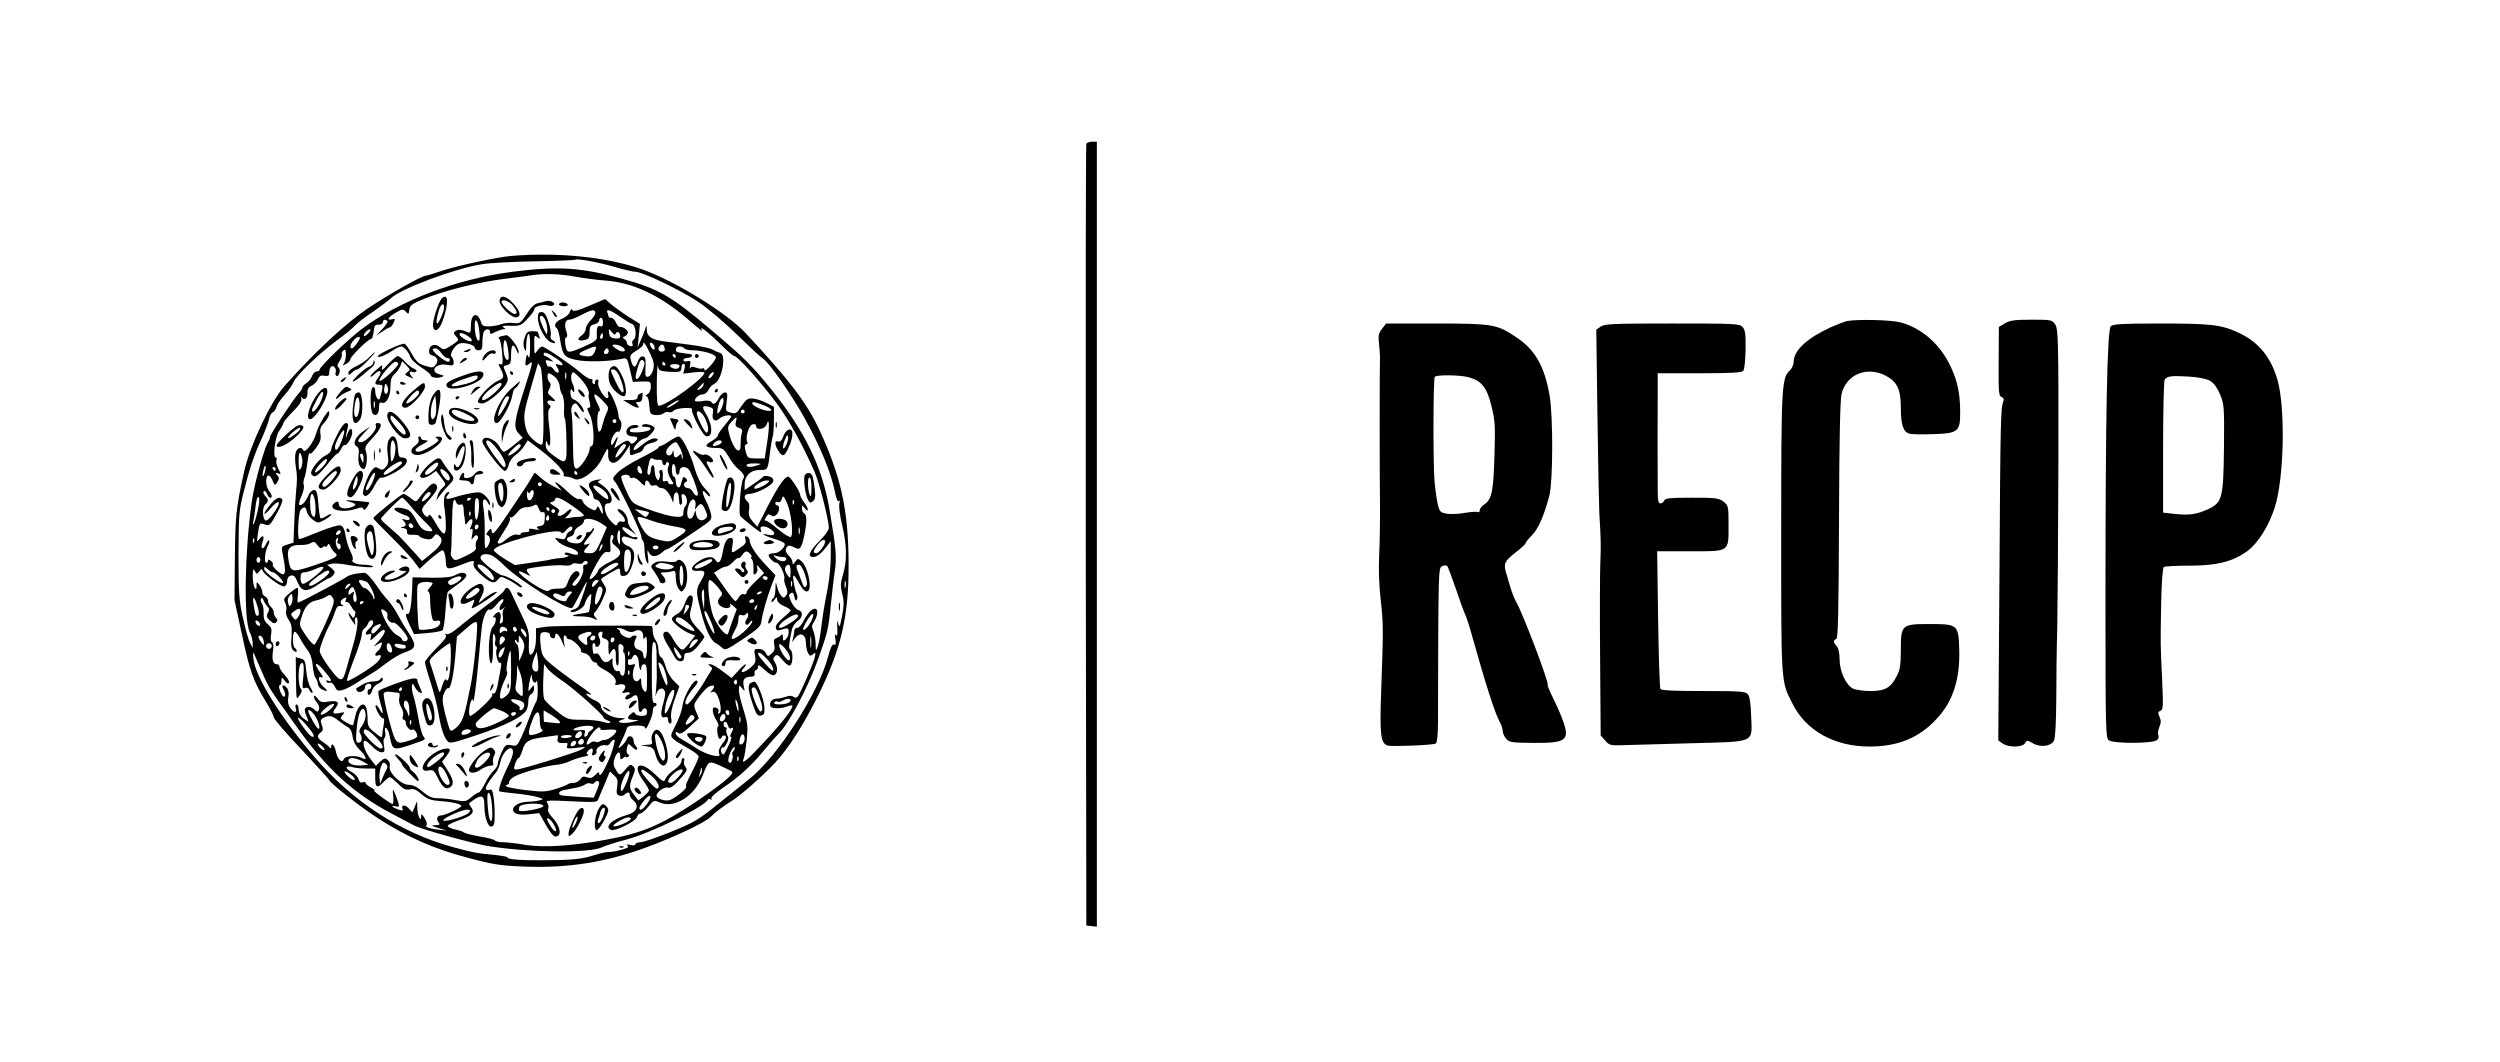 <?xml version="1.0" standalone="no"?>
<!DOCTYPE svg PUBLIC "-//W3C//DTD SVG 20010904//EN"
 "http://www.w3.org/TR/2001/REC-SVG-20010904/DTD/svg10.dtd">
<svg version="1.0" xmlns="http://www.w3.org/2000/svg"
 width="1306pt" height="555pt" viewBox="0 0 1306 555"
 preserveAspectRatio="xMidYMid meet">
<g transform="translate(0,555) scale(0.1,-0.1)"
fill="#000000" stroke="none">
<path d="M5675 4798 c-3 -7 -4 -929 -3 -2048 l3 -2035 28 -3 27 -3 0 2050 0
2051 -25 0 c-14 0 -28 -6 -30 -12z"/>
<path d="M2670 4213 c-77 -7 -281 -51 -359 -77 -41 -14 -80 -26 -86 -26 -21 0
-196 -99 -305 -172 -118 -80 -277 -228 -434 -405 -72 -81 -182 -314 -211 -448
-42 -189 -46 -233 -48 -450 l-2 -220 39 -180 c41 -191 58 -240 124 -349 23
-37 42 -75 42 -83 0 -9 65 -84 144 -167 78 -84 145 -157 147 -163 7 -17 165
-141 257 -200 146 -94 290 -158 462 -203 134 -36 174 -42 295 -47 231 -9 426
21 646 102 144 53 305 129 333 159 20 21 69 58 107 81 44 26 162 130 226 198
73 79 147 194 226 352 122 246 162 417 160 695 -1 276 -41 454 -152 693 -68
145 -157 262 -386 507 -97 104 -360 267 -535 331 -181 65 -440 93 -690 72z
m543 -58 c48 -14 96 -25 108 -25 35 0 231 -94 324 -155 51 -34 141 -110 207
-175 65 -63 124 -118 132 -122 31 -17 159 -200 225 -323 79 -144 133 -277 152
-372 8 -40 16 -58 21 -50 5 7 6 1 3 -14 -4 -14 3 -64 14 -111 25 -103 27 -186
5 -259 -14 -45 -14 -62 -4 -102 10 -38 9 -61 -1 -115 -12 -60 -14 -64 -21 -37
-5 21 -6 14 -4 -23 2 -36 0 -49 -6 -40 -7 9 -8 2 -4 -21 4 -25 3 -32 -7 -28
-9 3 -19 -16 -31 -63 -48 -187 -265 -524 -412 -640 -17 -14 -86 -69 -154 -123
-112 -91 -133 -103 -256 -153 -74 -30 -145 -54 -159 -54 -14 0 -25 -5 -25 -10
0 -6 -12 -8 -27 -4 -19 4 -24 3 -15 -4 10 -7 0 -13 -35 -22 -26 -7 -56 -12
-65 -11 -9 1 -43 -7 -76 -17 -60 -20 -118 -26 -277 -26 -106 -1 -175 5 -175
15 0 4 -35 10 -77 14 -79 7 -102 11 -208 40 -273 74 -528 241 -727 476 -174
205 -303 412 -314 506 -5 48 -5 48 29 -32 40 -95 56 -124 103 -190 20 -27 57
-79 82 -115 165 -235 307 -365 515 -474 45 -24 96 -50 112 -59 36 -19 296 -91
380 -106 209 -35 538 -39 600 -7 17 8 76 27 130 41 125 33 407 171 423 208 2
4 9 4 14 1 7 -4 8 -2 4 4 -4 7 23 31 66 60 82 56 143 112 209 192 25 30 58 69
75 85 55 54 155 243 209 395 48 135 53 155 64 271 7 63 16 147 22 186 11 75 7
113 -28 323 -37 218 -128 407 -300 621 -103 128 -142 167 -316 314 -214 181
-274 215 -467 269 -211 59 -337 67 -575 36 -288 -37 -588 -151 -783 -297 -76
-58 -222 -198 -222 -214 0 -5 -7 -9 -15 -9 -9 0 -20 -11 -25 -25 -5 -13 -18
-30 -30 -37 -11 -7 -20 -17 -20 -22 0 -5 -8 -19 -19 -30 -32 -36 -151 -217
-151 -230 0 -7 -3 -15 -6 -19 -18 -18 -74 -217 -88 -313 -38 -263 -44 -621
-11 -687 8 -16 15 -42 15 -56 l0 -26 -14 27 c-8 14 -24 73 -37 130 -20 91 -23
129 -23 328 1 209 2 233 27 330 30 120 52 188 95 281 16 36 33 80 37 98 4 18
13 35 20 37 7 3 16 15 19 27 3 12 21 40 41 62 20 21 42 53 49 70 16 36 129
145 229 219 40 29 81 63 91 75 11 12 53 45 94 72 40 28 82 59 93 70 50 50 336
157 479 179 41 7 167 13 279 15 112 2 205 6 207 8 8 8 121 -13 207 -38z m-209
-50 c44 -8 112 -17 152 -20 147 -10 286 -74 432 -198 80 -69 87 -74 77 -58
-14 25 46 -24 105 -83 30 -31 60 -56 66 -56 18 0 142 -140 223 -249 63 -86
136 -218 196 -355 25 -57 75 -254 75 -294 0 -10 -22 -42 -50 -69 -51 -51 -64
-83 -32 -83 21 1 40 16 70 54 l22 29 0 -81 c0 -44 -7 -115 -15 -158 -8 -44
-17 -92 -20 -109 -3 -16 -10 -64 -15 -105 -5 -41 -13 -86 -19 -100 -9 -23 -10
-21 -10 17 -1 23 -6 53 -12 67 -10 20 -9 30 5 50 19 31 21 66 3 66 -17 0 -39
-25 -61 -67 -9 -18 -23 -33 -31 -33 -8 0 -15 -6 -15 -12 0 -7 -3 -24 -6 -38
l-6 -25 16 22 c25 33 56 20 56 -24 0 -19 5 -43 11 -54 9 -17 13 -18 26 -7 15
12 15 10 9 -17 -9 -37 -74 -185 -88 -203 -8 -8 -14 -9 -23 -2 -9 7 -21 7 -39
0 -15 -5 -38 -10 -51 -10 -23 0 -40 -24 -29 -41 7 -12 56 -12 88 1 14 5 26 7
26 3 0 -19 -56 -91 -144 -185 -96 -104 -126 -128 -111 -90 4 9 11 52 16 96 7
70 5 87 -16 155 -14 42 -25 90 -25 106 1 29 1 29 16 10 15 -19 16 -19 9 12 -7
34 5 48 40 48 14 0 19 6 17 18 -2 9 2 17 8 17 5 0 10 8 10 17 0 13 8 9 34 -16
22 -21 41 -31 50 -28 19 8 21 40 4 67 -10 15 -10 22 0 32 11 11 18 7 41 -21
16 -20 33 -31 39 -27 15 9 16 73 1 82 -10 6 -9 24 7 101 3 18 17 39 30 48 29
19 31 51 5 58 -10 2 -27 21 -37 42 -14 31 -15 38 -3 46 10 6 15 2 19 -19 4
-18 8 -23 13 -15 4 7 4 21 -1 30 -5 10 -12 38 -16 63 -7 49 0 45 36 -19 23
-41 48 -41 48 0 0 46 -20 106 -42 126 -19 17 -20 17 -34 -2 -12 -16 -14 -16
-14 -2 0 9 -9 25 -20 35 -13 12 -18 25 -14 35 7 20 18 21 46 6 27 -14 35 -4
49 61 15 69 15 113 0 118 -6 2 -11 13 -11 25 0 20 0 20 15 1 9 -12 14 -14 15
-6 0 8 -9 25 -20 39 -11 14 -20 31 -20 38 0 17 -51 95 -62 95 -21 0 -59 -58
-130 -199 l-32 -63 -24 28 c-18 21 -23 35 -19 60 4 22 1 37 -9 45 -21 18 -17
39 9 39 40 0 127 47 127 68 0 13 -9 21 -25 24 -13 3 -26 2 -27 -1 -2 -3 -24
-21 -50 -38 l-48 -33 0 29 c0 46 31 76 78 76 45 0 43 -4 57 110 4 28 9 57 12
65 3 8 6 47 6 85 l0 70 -39 20 c-21 11 -53 22 -70 23 -26 3 -35 -3 -59 -37
-30 -44 -29 -44 -63 -35 -21 6 -22 10 -16 55 6 41 4 49 -9 49 -9 0 -23 -13
-32 -30 -16 -31 -29 -37 -40 -19 -4 6 -22 8 -46 4 -21 -4 -39 -3 -39 2 0 15
23 33 42 33 10 0 23 10 29 23 6 13 20 27 31 32 39 18 64 151 31 161 -10 3 -29
11 -43 19 -14 7 -65 18 -115 24 -49 6 -108 14 -130 17 -68 8 -95 25 -96 59 -1
29 -1 30 -9 5 -4 -14 -15 -41 -24 -60 l-15 -35 6 61 6 62 -59 37 c-33 21 -73
50 -91 65 l-32 28 -82 -35 c-59 -26 -83 -32 -89 -23 -5 8 -9 5 -13 -9 -3 -12
-21 -28 -41 -36 -34 -14 -47 -37 -27 -49 4 -3 11 -25 15 -48 15 -95 21 -104
85 -118 56 -12 167 -9 237 5 30 7 30 7 45 -57 l15 -63 47 2 c45 1 47 0 47 -27
0 -17 -7 -33 -17 -39 -10 -6 -13 -11 -6 -11 7 0 13 -19 15 -47 3 -44 5 -48 31
-51 16 -2 35 2 42 8 8 7 21 10 29 7 8 -3 20 0 26 8 11 14 104 20 95 6 -7 -13
53 -131 71 -138 38 -15 40 53 2 115 -23 38 -20 45 15 37 22 -6 25 -11 21 -35
-7 -34 11 -48 35 -26 17 15 61 23 61 10 0 -3 -16 -24 -35 -47 -19 -22 -35 -46
-35 -52 0 -7 -16 -20 -35 -31 -40 -21 -30 -34 27 -34 33 0 40 -5 64 -45 14
-25 36 -53 48 -63 31 -24 39 -41 28 -55 -12 -15 -25 -179 -15 -192 11 -14 100
-85 107 -85 3 0 3 7 0 15 -8 20 25 20 54 -1 28 -19 19 -36 -14 -28 -48 12 -23
-5 31 -21 30 -8 55 -21 55 -27 0 -20 -32 -48 -55 -48 -12 0 -25 -3 -28 -7 -9
-9 23 -43 40 -43 15 0 46 -65 40 -83 -2 -7 2 -26 9 -42 9 -23 10 -34 0 -46
-10 -14 -13 -15 -25 -1 -8 8 -17 28 -21 46 -8 30 -8 30 -9 -11 -1 -23 -5 -45
-11 -48 -5 -3 -10 -11 -10 -18 0 -6 7 -2 15 9 13 18 14 18 15 1 0 -11 14 -24
35 -33 19 -8 35 -18 35 -22 0 -5 -18 -23 -41 -41 -24 -20 -39 -39 -36 -49 3
-18 8 -19 45 -7 19 5 22 3 22 -18 0 -14 -7 -30 -15 -37 -13 -10 -15 -9 -15 11
0 13 -4 19 -8 13 -4 -6 -15 -14 -25 -17 -14 -5 -17 -13 -12 -35 4 -21 1 -33
-14 -46 -19 -17 -20 -17 -31 3 -6 13 -21 21 -36 21 -24 0 -26 -2 -20 -35 6
-30 3 -39 -20 -60 -34 -31 -67 -36 -39 -5 10 11 15 20 10 20 -4 0 -22 -16 -40
-36 l-33 -36 -48 36 c-26 20 -54 36 -63 36 -14 0 -14 -2 -1 -10 12 -8 13 -13
3 -27 -7 -10 -20 -31 -29 -47 -27 -48 -85 -126 -95 -126 -21 0 -2 45 39 91 15
17 20 29 13 33 -16 10 -67 -77 -75 -126 -6 -40 -18 -71 -53 -140 -15 -30 -10
-35 90 -92 26 -15 47 -32 47 -38 0 -5 -9 -29 -21 -52 -44 -87 -49 -98 -44
-105 6 -11 -67 -68 -91 -72 -27 -4 -64 10 -64 24 0 20 40 48 59 42 11 -3 27 6
47 27 54 59 58 66 44 83 -7 8 -10 22 -6 30 3 8 1 15 -4 15 -6 0 -10 -8 -10
-17 0 -10 -16 -29 -36 -43 -20 -13 -41 -34 -46 -46 -10 -22 -12 -21 -57 22
-78 75 -123 51 -61 -34 17 -23 30 -46 30 -51 0 -5 -12 -19 -27 -31 l-28 -22
-22 29 c-27 33 -28 48 -7 98 13 33 14 40 1 52 -12 12 -18 10 -41 -18 -29 -34
-30 -34 -56 13 -6 10 -6 27 1 47 13 36 29 41 29 10 0 -18 2 -19 15 -9 8 7 15
9 15 6 0 -4 5 -4 11 0 8 5 8 9 -1 14 -6 4 -9 17 -5 33 7 25 7 25 27 5 11 -11
22 -17 26 -14 3 4 0 12 -6 18 -7 7 -12 20 -12 29 0 24 -28 32 -35 10 -3 -10
-15 -27 -27 -37 -12 -11 -19 -14 -17 -9 26 54 39 83 43 98 4 13 16 17 51 17
29 0 45 -4 45 -12 1 -25 39 57 40 85 0 15 5 27 10 27 6 0 10 5 10 10 0 6 -6 9
-12 8 -10 -2 -13 32 -13 147 0 160 2 178 16 169 5 -3 10 -36 9 -72 0 -37 1
-80 1 -97 1 -16 -2 -52 -4 -80 -3 -27 -4 -40 -1 -28 8 32 29 46 43 29 9 -11 8
-27 -4 -70 -17 -58 -13 -81 11 -72 9 3 14 -2 14 -14 0 -11 5 -20 11 -20 7 0 9
11 5 30 -3 20 3 53 19 97 l24 67 -30 30 c-17 17 -36 51 -42 75 -7 24 -17 46
-24 48 -7 3 -13 20 -13 37 0 18 -7 41 -15 52 -8 10 -15 31 -15 47 0 15 -3 27
-7 27 -127 4 -512 1 -550 -4 l-53 -8 0 -50 c0 -50 -13 -88 -30 -88 -6 0 -9 27
-7 63 2 54 -3 72 -37 142 -21 44 -45 95 -53 113 -14 34 -30 41 -39 17 -4 -8
-45 -44 -93 -78 -47 -35 -110 -85 -140 -110 -33 -28 -59 -44 -70 -40 -11 3
-12 2 -3 -4 9 -7 -4 -25 -48 -69 -32 -32 -59 -65 -60 -73 0 -8 13 -56 30 -107
16 -50 34 -121 40 -156 12 -77 28 -127 47 -149 12 -15 26 -12 157 32 145 48
238 95 256 129 6 10 10 32 10 48 0 17 6 32 15 36 8 3 15 16 15 28 -1 22 -1 22
-15 4 -15 -20 -15 -20 -14 0 1 10 5 33 9 49 6 23 8 25 9 8 1 -25 17 -39 24
-21 3 7 6 -12 6 -43 1 -30 -3 -59 -8 -65 -4 -5 -21 -43 -36 -84 -15 -41 -36
-92 -47 -112 -16 -34 -21 -37 -48 -31 -28 5 -31 2 -50 -38 -11 -24 -20 -51
-20 -60 0 -9 -9 -24 -21 -35 -12 -10 -32 -40 -45 -66 -13 -27 -28 -48 -33 -48
-5 0 -23 -11 -39 -25 -28 -23 -33 -24 -82 -15 -29 6 -71 10 -92 10 -31 0 -49
8 -81 35 -27 24 -51 35 -72 35 -40 0 -107 64 -99 96 3 12 -1 26 -11 34 -13 11
-19 10 -39 -9 l-23 -22 -32 42 c-29 40 -42 89 -23 89 5 0 21 -14 37 -30 16
-17 37 -30 48 -30 16 0 18 5 13 34 -4 19 -3 37 2 40 5 3 7 18 4 32 -3 18 -1
25 6 20 6 -3 13 -21 17 -39 16 -79 16 -79 116 -46 76 26 75 25 60 43 -6 7 -18
51 -26 97 -8 46 -20 98 -26 116 -13 39 -8 81 6 48 9 -20 24 -35 37 -35 4 0 0
12 -8 28 -7 15 -14 33 -14 39 0 9 -10 11 -32 7 -36 -7 -158 -52 -170 -63 -4
-3 -1 -28 7 -55 19 -63 18 -79 -1 -43 -9 16 -18 26 -21 23 -9 -9 29 -76 40
-69 4 3 5 -10 2 -29 -3 -18 -7 -43 -8 -54 -1 -21 -3 -20 -39 9 -34 27 -38 35
-38 76 0 25 -5 53 -10 61 -16 25 -44 -2 -54 -51 -5 -24 -10 -45 -12 -47 -4 -6
-64 28 -64 36 0 5 6 14 13 21 10 11 6 12 -20 6 -36 -7 -40 0 -18 29 21 28 8
38 -38 31 -35 -6 -43 -4 -58 16 -12 15 -19 19 -19 10 0 -8 7 -22 16 -32 9 -10
14 -26 10 -35 -6 -16 -8 -15 -26 1 -11 10 -26 15 -36 11 -16 -6 -16 -18 2 -60
7 -19 7 -19 -19 0 -17 12 -26 29 -27 47 0 15 -5 27 -11 27 -6 0 -8 -9 -4 -20
9 -27 -10 -25 -29 2 -11 15 -14 33 -10 55 4 20 1 39 -6 48 -18 22 -33 18 -20
-4 12 -23 13 -41 2 -41 -4 0 -13 14 -19 30 -6 17 -7 30 -2 30 5 0 9 10 9 23 1
20 2 21 14 5 7 -10 16 -18 20 -18 13 0 5 20 -19 46 -14 15 -25 33 -25 40 0 8
-6 14 -14 14 -20 0 -27 25 -20 70 4 23 2 40 -5 45 -7 4 -9 19 -5 41 5 28 2 37
-17 53 -17 14 -23 28 -22 57 1 22 -3 44 -9 51 -5 7 -8 18 -5 25 3 9 7 6 13 -7
4 -11 14 -26 21 -33 10 -10 10 -18 2 -34 -9 -16 -7 -24 11 -40 16 -15 25 -17
33 -9 8 8 8 14 -1 23 -7 7 -12 20 -12 29 0 9 -7 22 -15 29 -8 7 -15 20 -15 30
0 10 -7 20 -15 24 -8 3 -15 13 -15 23 0 10 -7 27 -15 37 -15 19 -15 19 -15 -5
0 -19 -2 -21 -10 -9 -5 8 -10 35 -10 60 1 36 3 42 11 27 10 -18 11 -18 25 0 7
10 14 13 14 6 0 -18 100 -93 116 -86 8 3 14 15 14 28 0 14 7 25 19 28 15 4 23
-4 35 -33 21 -52 46 -56 107 -14 28 19 55 34 59 34 4 0 14 7 21 16 11 14 10
19 -9 35 l-23 18 23 6 c13 3 48 1 78 -5 71 -13 153 -18 137 -8 -6 4 -28 8 -47
8 -37 0 -69 14 -58 26 4 3 -1 23 -11 43 -11 20 -22 58 -26 83 -5 33 -13 49
-26 53 -10 4 -60 -11 -116 -34 -53 -22 -99 -39 -101 -37 -10 10 -3 138 8 151
17 21 28 19 32 -6 2 -12 15 -31 31 -43 27 -20 28 -20 62 -2 19 11 35 23 35 28
0 5 -11 1 -25 -8 -14 -9 -28 -14 -31 -12 -3 3 -8 38 -11 77 -5 58 -9 71 -23
71 -10 0 -23 -13 -30 -30 -14 -33 -37 -56 -47 -47 -3 4 2 25 12 46 10 22 15
47 12 56 -4 8 -2 25 3 38 5 12 12 49 16 82 4 33 9 54 11 47 3 -7 16 3 33 27
23 31 28 47 24 73 -4 26 0 39 20 60 14 15 26 37 26 49 0 18 -6 14 -29 -22 -16
-24 -34 -62 -40 -84 -12 -46 -59 -107 -67 -87 -9 21 -33 13 -40 -14 -4 -14 -3
-46 1 -72 8 -52 8 -64 1 -137 -3 -27 -7 -97 -9 -155 l-4 -105 -33 -10 c-29 -9
-31 -12 -25 -40 17 -84 18 -115 3 -115 -16 0 -61 44 -53 52 3 3 -1 11 -10 18
-10 8 -15 9 -15 1 0 -6 -4 -11 -9 -11 -13 0 -7 60 8 89 7 12 10 25 7 28 -3 3
-11 -6 -17 -20 -15 -34 -31 -25 -18 10 12 33 3 43 -16 17 -13 -17 -14 -16 -9
21 9 64 10 66 38 55 23 -8 27 -5 61 56 20 35 33 69 30 74 -12 19 -34 10 -64
-27 -42 -51 -39 -67 3 -18 41 47 58 41 27 -8 -23 -38 -49 -63 -56 -55 -15 15
-15 66 -1 81 20 19 20 26 0 48 -9 10 -11 19 -5 23 5 4 12 -3 16 -14 3 -11 11
-20 16 -20 13 0 11 13 -6 36 -17 22 -20 70 -5 79 6 4 16 -7 23 -24 12 -29 13
-29 25 -10 11 17 11 24 0 37 -11 13 -11 15 5 9 16 -6 16 -5 1 24 -8 17 -13 37
-10 45 3 8 2 14 -3 14 -18 0 -4 111 18 140 11 16 21 34 21 39 0 6 22 33 50 61
34 34 48 56 44 68 -4 11 -3 13 3 5 13 -18 31 -2 29 27 -1 17 6 28 21 35 12 5
27 20 33 33 8 19 16 23 35 19 21 -3 25 0 25 19 0 12 5 26 11 30 13 8 29 -14
22 -32 -2 -6 0 -15 5 -18 5 -3 12 4 15 16 4 12 1 25 -5 29 -8 5 -6 15 6 33 9
15 14 30 12 35 -3 5 0 14 7 20 11 8 14 4 14 -22 0 -17 -5 -38 -11 -46 -9 -12
-8 -12 12 -2 12 6 22 17 22 24 0 14 94 107 109 107 5 0 11 17 13 38 3 31 7 37
26 36 12 0 22 5 22 13 0 14 12 17 24 6 3 -4 -8 -22 -26 -41 l-33 -35 32 21
c17 12 35 22 40 22 4 0 13 11 19 24 9 20 9 23 -8 18 -31 -8 -20 13 20 35 34
20 38 20 52 5 14 -15 15 -14 18 10 3 23 14 31 75 56 107 44 286 89 427 106 69
9 136 17 150 20 58 8 140 5 214 -9z m106 -190 c0 -8 -11 -25 -25 -39 -14 -14
-25 -34 -25 -44 0 -11 -10 -26 -22 -35 -28 -18 -18 -32 17 -23 21 5 25 12 25
41 0 29 4 36 25 41 14 3 25 12 25 20 0 8 5 14 10 14 6 0 10 -11 10 -25 0 -18
-4 -23 -15 -19 -15 6 -20 -14 -17 -59 1 -12 -15 -25 -55 -42 -96 -43 -101 -43
-109 1 -4 24 -3 39 4 42 7 2 7 12 0 33 -12 35 -5 59 17 59 9 0 37 11 63 25 54
29 72 31 72 10z m127 -18 c27 -19 56 -37 66 -40 19 -7 25 -71 6 -82 -6 -4 -8
-14 -5 -22 4 -10 0 -13 -12 -11 -9 2 -17 9 -17 16 0 7 -6 16 -13 21 -11 7 -11
9 2 14 9 4 16 13 16 21 0 13 -27 31 -43 28 -4 -1 -13 9 -19 23 -6 14 -17 25
-25 25 -7 0 -13 2 -13 4 0 2 -3 11 -6 20 -10 25 12 19 63 -17z m-1312 -87
c-10 -11 -20 -18 -23 -15 -7 6 18 35 31 35 5 0 2 -9 -8 -20z m1292 -2 c6 16
23 5 23 -14 0 -11 -8 -14 -27 -12 -21 2 -29 9 -31 28 -3 25 -2 25 14 5 11 -14
18 -16 21 -7z m-67 -13 c0 -8 -4 -15 -10 -15 -5 0 -7 7 -4 15 4 8 8 15 10 15
2 0 4 -7 4 -15z m-1270 -10 c0 -12 -33 -55 -41 -55 -14 0 -10 22 8 42 15 17
33 24 33 13z m1515 -79 c21 -44 24 -61 17 -88 -5 -19 -16 -34 -26 -36 -14 -3
-16 4 -14 49 2 43 0 54 -13 57 -11 2 -20 -8 -28 -29 -12 -36 -25 -31 -36 12
-6 22 -1 29 29 47 20 12 36 26 36 32 0 21 10 8 35 -44z m22 39 c9 -25 -4 -29
-17 -6 -7 15 -7 21 0 21 6 0 13 -7 17 -15z m-164 -9 c27 -21 1 -31 -28 -12
-14 9 -25 19 -25 21 0 10 36 4 53 -9z m219 -4 c4 -12 -1 -18 -13 -19 -19 -2
-26 17 -12 30 11 12 20 8 25 -11z m-364 -17 c-11 -25 -19 -29 -48 -26 -42 5
-44 14 -5 31 58 26 67 26 53 -5z m467 15 c3 -5 22 -10 41 -10 53 0 124 -21
124 -36 0 -18 -59 -83 -60 -66 0 7 -4 11 -9 8 -5 -4 -21 -2 -34 3 -18 7 -27 7
-31 -2 -4 -7 -4 0 -1 15 4 22 2 25 -15 21 -11 -3 -20 0 -20 6 0 6 9 11 19 11
27 0 37 20 12 21 -12 1 -25 3 -31 4 -5 1 -17 3 -25 4 -22 2 -18 31 4 31 11 0
23 -4 26 -10z m-395 -15 c0 -8 -7 -15 -15 -15 -9 0 -12 6 -9 15 4 8 10 15 15
15 5 0 9 -7 9 -15z m350 -25 c0 -5 -2 -10 -4 -10 -3 0 -8 5 -11 10 -3 6 -1 10
4 10 6 0 11 -4 11 -10z m-164 -31 c7 -12 -25 -89 -38 -89 -11 0 -10 15 4 61
11 40 21 48 34 28z m125 -51 c61 -4 69 -1 69 23 0 10 5 19 11 19 7 0 9 -10 5
-26 l-7 -26 56 7 c30 3 55 3 55 -2 0 -28 -199 -173 -239 -173 -7 0 -11 37 -10
118 1 64 4 105 6 90 4 -24 9 -26 54 -30z m-16 42 c3 -5 1 -10 -4 -10 -6 0 -11
5 -11 10 0 6 2 10 4 10 3 0 8 -4 11 -10z m75 -11 c0 -13 -17 -20 -34 -13 -24
9 -19 22 9 22 14 0 25 -4 25 -9z m170 -54 c-7 -9 -15 -13 -18 -10 -3 2 1 11 8
20 7 9 15 13 18 10 3 -2 -1 -11 -8 -20z m-46 -49 c-3 -8 -13 -17 -22 -21 -13
-5 -13 -2 3 15 21 24 26 25 19 6z m106 -81 c0 -19 -21 -65 -31 -65 -4 0 -2 18
3 40 10 39 28 55 28 25z m-255 -15 c-16 -11 -34 -20 -40 -20 -12 0 46 38 60
39 6 1 -3 -8 -20 -19z m462 -6 c46 -18 57 -34 21 -30 -30 4 -78 27 -78 38 0
11 8 10 57 -8z m-97 -34 c0 -5 -4 -10 -10 -10 -5 0 -10 5 -10 10 0 6 5 10 10
10 6 0 10 -4 10 -10z m-207 -35 c19 -39 22 -75 7 -75 -9 0 -50 83 -50 101 0
23 28 5 43 -26z m161 -19 c-4 -19 -1 -26 16 -31 17 -5 20 -12 15 -28 -4 -12
-6 -36 -6 -54 3 -67 -36 -37 -59 47 -10 39 -9 44 11 66 28 30 31 30 23 0z
m163 -111 l-12 -80 -45 0 c-42 0 -45 2 -54 34 -7 26 -7 36 2 39 7 2 9 8 6 13
-12 20 7 87 27 92 12 3 19 0 19 -9 0 -24 47 -17 55 9 14 43 16 -13 2 -98z
m-237 6 c0 -9 -24 -21 -42 -21 -6 0 -6 6 2 15 14 16 40 20 40 6z m-2190 -101
c0 -14 -5 -32 -10 -40 -7 -11 -10 1 -10 40 0 39 3 51 10 40 5 -8 10 -26 10
-40z m2380 -20 c-36 -12 -60 -12 -60 0 0 6 19 10 43 9 36 -1 38 -2 17 -9z
m-2576 -34 c-3 -15 -8 -25 -11 -23 -2 3 -1 17 3 31 3 15 8 25 11 23 2 -3 1
-17 -3 -31z m56 14 c0 -5 -2 -10 -4 -10 -3 0 -8 5 -11 10 -3 6 -1 10 4 10 6 0
11 -4 11 -10z m2570 -73 c-22 -19 -70 -38 -70 -27 0 14 42 40 64 40 18 0 18
-2 6 -13z m-2362 -120 c2 -31 -1 -57 -6 -57 -15 0 -22 26 -22 77 0 68 24 50
28 -20z m-302 -26 c-8 -35 -18 -66 -22 -70 -3 -3 -4 3 -1 14 3 11 8 46 12 79
4 36 10 55 16 49 6 -6 4 -33 -5 -72z m2789 -59 c5 -47 3 -72 -4 -77 -6 -3 -35
14 -65 39 -29 25 -58 46 -65 46 -8 0 -8 5 1 19 9 15 15 17 25 9 9 -7 17 -7 28
2 17 14 20 50 5 50 -5 0 -10 5 -10 11 0 6 6 9 14 6 9 -4 16 3 20 16 6 20 8 19
25 -15 10 -21 22 -68 26 -106z m12 96 c-3 -8 -6 -5 -6 6 -1 11 2 17 5 13 3 -3
4 -12 1 -19z m30 -155 c-3 -10 -5 -4 -5 12 0 17 2 24 5 18 2 -7 2 -21 0 -30z
m-2397 8 c0 -5 -7 -11 -14 -14 -10 -4 -13 -1 -9 9 6 15 23 19 23 5z m-453 -53
c-3 -8 -6 -5 -6 6 -1 11 2 17 5 13 3 -3 4 -12 1 -19z m437 7 c-4 -8 -1 -15 5
-15 6 0 11 -7 11 -15 0 -8 -4 -15 -9 -15 -10 0 -22 40 -15 52 9 14 14 9 8 -7z
m2546 -5 c0 -19 -32 -60 -46 -60 -19 0 -17 13 7 44 21 27 39 34 39 16z m-2650
-20 c10 -14 17 -17 27 -8 7 6 13 7 13 2 0 -5 4 -2 10 6 7 12 10 11 16 -5 4
-11 15 -25 23 -32 24 -18 8 -28 -109 -67 -119 -39 -122 -38 -134 36 -9 52 9
72 61 71 21 -1 45 3 53 8 21 12 24 11 40 -11z m2432 -60 c11 0 18 -5 15 -12
-5 -17 -38 -11 -57 9 -13 14 -13 15 3 9 10 -3 28 -6 39 -6z m-2732 -15 c0 -8
-4 -15 -10 -15 -5 0 -10 7 -10 15 0 8 5 15 10 15 6 0 10 -7 10 -15z m2770 -62
c-1 -36 -2 -37 -15 -19 -16 21 -19 39 -8 49 15 16 23 5 23 -30z m75 -14 c12
-36 14 -54 6 -62 -7 -7 -12 -5 -17 9 -4 10 -13 34 -20 53 -18 42 -17 51 0 51
8 0 22 -22 31 -51z m-2778 11 c12 0 58 -48 51 -55 -9 -9 -98 57 -98 72 0 14 2
14 18 0 10 -10 23 -17 29 -17z m261 21 c-6 -16 -89 -81 -104 -81 -9 0 -14 11
-14 30 0 23 5 30 19 30 10 0 34 7 52 15 40 17 52 18 47 6z m32 -21 c0 -13 -79
-70 -97 -70 -20 0 -7 17 39 51 43 30 58 36 58 19z m2417 -72 c-3 -7 -5 -2 -5
12 0 14 2 19 5 13 2 -7 2 -19 0 -25z m280 -5 c-3 -10 -5 -4 -5 12 0 17 2 24 5
18 2 -7 2 -21 0 -30z m-3071 -104 c7 -21 8 -41 4 -44 -12 -7 -17 3 -25 55 -9
53 5 46 21 -11z m1275 18 c-6 -6 -11 -17 -11 -25 0 -12 3 -12 18 -1 14 11 15
11 5 0 -7 -8 -9 -26 -6 -41 3 -17 0 -31 -7 -35 -10 -6 -11 -2 -7 16 10 39 -6
54 -29 28 -10 -13 -13 -19 -6 -15 18 11 15 -29 -4 -49 -17 -16 -26 -119 -16
-172 9 -46 19 -3 17 74 -2 52 1 70 7 58 6 -9 8 -25 5 -36 -3 -10 -1 -22 4 -25
5 -3 7 -9 4 -15 -10 -15 6 -79 17 -72 7 4 8 -6 4 -28 -4 -19 -8 -43 -10 -54
-8 -54 -19 -84 -29 -78 -5 3 -8 0 -5 -8 4 -12 -99 -109 -116 -109 -9 0 -6 52
4 75 6 14 9 16 11 5 3 -24 17 76 28 200 6 63 13 142 17 175 6 61 28 110 44
100 5 -3 21 10 37 30 15 19 30 30 32 24 2 -6 -2 -16 -8 -22z m1615 -96 c-16
-29 -34 -47 -41 -39 -2 2 8 24 22 48 29 48 44 41 19 -9z m-68 27 c-4 -13 -75
-57 -90 -58 -19 0 -5 22 29 45 41 27 67 33 61 13z m-2810 -36 c6 -18 -15 -14
-22 4 -4 10 -1 14 6 12 6 -2 14 -10 16 -16z m1126 -136 c-7 -71 -18 -152 -24
-180 -33 -165 -41 -191 -70 -221 -18 -18 -33 -26 -38 -20 -5 6 -16 45 -27 87
-15 64 -16 81 -5 107 7 17 16 28 21 26 13 -8 29 66 38 173 l8 97 49 42 c33 30
50 39 55 30 4 -6 0 -70 -7 -141z m166 101 c0 -6 -3 -7 -7 -4 -3 4 -12 2 -20
-4 -10 -9 -13 -8 -13 3 0 8 3 17 6 21 9 8 34 -3 34 -16z m50 2 c0 -5 -4 -9
-10 -9 -5 0 -10 7 -10 16 0 8 5 12 10 9 6 -3 10 -10 10 -16z m50 -28 c-1 -13
-3 -13 -15 3 -19 26 -19 42 0 26 8 -7 15 -20 15 -29z m521 25 c18 -9 32 -10
43 -4 25 14 46 2 46 -24 0 -19 2 -20 10 -8 7 11 10 -3 10 -47 0 -36 -4 -63
-10 -63 -5 0 -10 9 -10 20 0 12 -9 22 -24 26 -25 6 -30 33 -12 62 4 7 1 12 -8
12 -8 0 -17 -4 -20 -9 -8 -12 -56 10 -56 26 0 6 -6 14 -12 16 -9 4 -8 6 2 6 8
1 27 -5 41 -13z m-398 -23 c-1 -6 4 -14 12 -17 9 -3 15 1 15 9 0 27 18 15 34
-22 l17 -38 -5 33 c-3 17 -1 32 4 32 6 0 10 -4 10 -10 0 -5 7 -10 15 -10 18 0
67 -49 60 -60 -3 -5 5 -10 17 -12 13 -2 27 -13 33 -25 5 -13 15 -23 22 -23 7
0 13 -4 13 -10 0 -5 14 -17 32 -26 47 -25 71 -51 64 -70 -5 -13 -2 -15 18 -10
30 7 43 -9 24 -31 -11 -15 -10 -16 10 -11 12 4 22 2 22 -3 0 -5 -4 -9 -9 -9
-5 0 -11 -7 -14 -14 -6 -16 16 -12 41 7 18 14 26 2 27 -43 0 -39 8 -50 20 -30
10 17 25 11 25 -10 0 -15 -7 -20 -29 -20 -16 0 -31 6 -34 13 -3 9 -7 9 -20 -2
-26 -21 -20 -31 16 -32 30 -1 29 -2 -11 -11 -50 -11 -94 -1 -52 12 22 7 20 8
-13 9 -45 1 -97 34 -97 60 0 11 -12 24 -30 31 -34 14 -65 45 -34 34 27 -10 10
5 -71 61 -38 27 -93 68 -122 92 -47 40 -52 48 -58 97 -4 30 -4 60 0 66 9 14
51 8 48 -7z m217 8 c0 -5 -6 -11 -14 -14 -9 -4 -12 -14 -9 -26 6 -25 -4 -27
-29 -4 -24 21 -23 32 5 43 29 12 47 12 47 1z m56 -7 c-4 -11 1 -18 14 -21 12
-3 20 -13 19 -22 -1 -9 -1 -27 0 -41 1 -22 3 -23 12 -7 17 29 28 19 26 -25 -1
-24 3 -44 8 -45 6 -2 9 21 7 57 -3 53 -2 59 13 54 10 -4 15 -14 12 -25 -3 -11
-2 -19 3 -19 4 0 7 -27 6 -60 0 -42 -4 -60 -13 -60 -7 0 -13 7 -13 15 0 8 -6
12 -14 9 -14 -5 -30 28 -26 56 1 12 -1 13 -11 3 -20 -20 -38 -15 -51 12 -7 15
-17 24 -25 21 -7 -3 -14 -2 -14 2 -6 32 -5 52 2 52 5 0 9 -4 9 -10 0 -16 17
-12 24 6 3 8 2 24 -4 33 -9 19 -4 31 13 31 5 0 6 -7 3 -16z m1091 -61 c-2 -16
-4 -5 -4 22 0 28 2 40 4 28 2 -13 2 -35 0 -50z m-2859 26 c2 -23 2 -23 -13 -5
-18 24 -20 39 -2 34 6 -3 13 -15 15 -29z m1249 -6 c-16 -16 -17 -16 -17 3 0
26 11 37 24 24 7 -7 5 -16 -7 -27z m112 -18 c0 -11 -6 -33 -14 -50 l-13 -30
-1 42 c-1 23 -5 45 -11 48 -5 3 -10 12 -10 18 0 7 4 6 10 -3 8 -12 10 -10 10
9 0 24 0 24 15 5 8 -10 14 -28 14 -39z m371 47 c0 -13 -12 -22 -22 -16 -10 6
-1 24 13 24 5 0 9 -4 9 -8z m100 -11 c0 -6 -4 -13 -10 -16 -5 -3 -10 1 -10 9
0 9 5 16 10 16 6 0 10 -4 10 -9z m-1790 -36 c0 -8 -7 -15 -15 -15 -8 0 -15 7
-15 15 0 8 7 15 15 15 8 0 15 -7 15 -15z m935 -64 c-3 -86 -13 -131 -24 -112
-5 7 -13 -6 -21 -31 -12 -40 -13 -41 -20 -18 -26 83 -40 128 -45 141 -4 10 12
29 46 57 28 23 55 42 59 42 4 0 6 -35 5 -79z m1770 12 c4 -14 2 -23 -4 -23
-14 0 -51 59 -51 80 0 20 46 -28 55 -57z m-1496 17 c-6 -16 -15 -28 -20 -25
-10 7 0 37 15 47 16 11 16 11 5 -22z m41 -95 c0 -92 -3 -108 -20 -125 -11 -11
-25 -20 -31 -20 -15 0 -5 53 20 102 10 21 14 39 9 40 -8 3 10 108 19 108 2 0
3 -47 3 -105z m617 83 c-3 -8 -6 -5 -6 6 -1 11 2 17 5 13 3 -3 4 -12 1 -19z
m-478 -82 c-11 -13 -29 3 -29 24 0 10 5 31 12 47 l12 28 6 -45 c3 -25 3 -49
-1 -54z m1199 60 c18 -19 32 -43 32 -53 -1 -13 -11 -6 -40 27 -22 25 -40 48
-40 53 0 15 17 6 48 -27z m-671 -15 c1 -34 13 -58 13 -28 0 10 7 17 15 17 12
0 15 -15 15 -76 0 -67 -2 -75 -15 -64 -8 7 -15 27 -15 44 0 22 -3 27 -9 17
-15 -23 -37 -6 -35 27 1 17 5 36 10 43 5 9 1 11 -14 7 -17 -5 -22 -2 -22 14 0
10 4 17 9 14 5 -3 12 1 15 10 10 26 31 10 33 -25z m132 -34 c15 -40 23 -87 14
-87 -7 0 -43 95 -43 114 0 14 21 -6 29 -27z m-532 -63 c60 -40 219 -182 216
-193 -1 -3 8 -9 19 -14 34 -12 12 -20 -23 -8 -18 6 -66 11 -108 11 -75 0 -77
1 -134 46 -32 25 -61 54 -65 64 -4 10 -6 55 -4 100 l4 81 19 -25 c10 -13 44
-41 76 -62z m-207 -26 c3 -62 2 -63 -21 -42 -16 14 -19 26 -14 49 3 16 6 46 6
65 l0 35 13 -32 c8 -17 15 -51 16 -75z m557 60 c-3 -8 -6 -5 -6 6 -1 11 2 17
5 13 3 -3 4 -12 1 -19z m563 -44 c0 -8 -5 -12 -10 -9 -6 4 -8 11 -5 16 9 14
15 11 15 -7z m-120 -22 c0 -4 -6 -14 -12 -21 -11 -10 -10 -11 3 -6 10 4 19 -2
26 -17 18 -37 24 -86 11 -94 -7 -5 -9 -2 -5 8 3 10 -1 18 -13 21 -14 4 -18 0
-16 -18 1 -13 10 -35 19 -49 9 -14 13 -27 9 -30 -11 -6 -3 -66 8 -66 5 0 10 5
12 12 2 6 10 8 16 4 9 -5 5 -17 -13 -40 -17 -22 -23 -40 -19 -51 7 -16 3 -17
-31 -12 -21 4 -59 20 -84 36 -25 17 -61 38 -78 48 -18 9 -33 23 -33 31 0 11 3
12 13 3 11 -8 25 -1 61 33 l47 43 -15 36 c-14 35 -14 37 19 81 32 40 47 53 68
55 4 1 7 -3 7 -7z m-1630 -12 c0 -5 -5 -10 -11 -10 -5 0 -7 5 -4 10 3 6 8 10
11 10 2 0 4 -4 4 -10z m1410 -62 c-26 -69 -45 -87 -35 -33 8 49 33 98 45 90 6
-3 1 -28 -10 -57z m-1431 43 c9 -1 11 -9 7 -26 -4 -16 0 -34 10 -50 9 -14 13
-32 9 -45 -4 -11 -2 -20 4 -20 6 0 11 -7 11 -16 0 -19 25 -46 34 -36 8 7 26
-16 26 -34 0 -6 -17 -16 -39 -22 -75 -23 -73 -24 -110 112 -18 68 -30 129 -26
135 3 6 19 9 33 7 15 -2 33 -5 41 -5z m655 -51 c11 -11 0 -40 -14 -40 -6 0 -8
4 -5 10 3 5 -5 15 -19 22 -14 6 -26 15 -26 21 0 10 50 0 64 -13z m1124 -35 c0
-16 -2 -15 -8 5 -11 34 -11 60 0 35 5 -11 8 -29 8 -40z m272 46 c0 -12 -26
-21 -61 -21 -18 0 -28 4 -24 10 4 6 11 8 16 5 5 -4 17 -1 26 4 22 13 43 14 43
2z m-1996 -17 c3 -9 5 -30 5 -47 -1 -21 -3 -25 -6 -12 -3 11 -9 24 -14 30 -12
12 -12 45 0 45 5 0 12 -7 15 -16z m-414 -35 c-18 -16 -38 -25 -43 -22 -6 3 5
18 24 34 18 15 38 25 43 21 5 -3 -5 -18 -24 -33z m190 -28 c0 -16 -9 -39 -19
-53 -13 -16 -17 -29 -10 -39 14 -23 10 -49 -7 -49 -15 0 -16 9 -11 69 6 73 21
116 38 106 5 -4 9 -19 9 -34z m714 24 c21 -9 36 -21 34 -26 -2 -6 -35 -24 -73
-41 -68 -30 -100 -30 -100 1 0 11 82 80 96 81 4 0 23 -7 43 -15z m-982 -19
c22 -30 36 -82 19 -72 -10 7 -51 78 -51 91 0 12 16 3 32 -19z m1279 -32 c11
-13 7 -15 -32 -10 -24 2 -45 5 -46 5 -2 1 -3 14 -3 31 l0 29 34 -20 c19 -11
40 -27 47 -35z m889 40 c0 -8 -4 -12 -10 -9 -5 3 -10 10 -10 16 0 5 5 9 10 9
6 0 10 -7 10 -16z m-1115 -4 c-3 -5 -10 -10 -16 -10 -5 0 -9 5 -9 10 0 6 7 10
16 10 8 0 12 -4 9 -10z m125 -34 c0 -26 5 -46 13 -49 13 -5 -35 -27 -60 -27
-17 0 -13 26 12 87 19 46 35 41 35 -11z m791 -7 c-31 -25 -39 -17 -16 17 13
20 20 23 28 14 9 -9 6 -16 -12 -31z m179 27 c0 -16 -18 -31 -27 -22 -8 8 5 36
17 36 5 0 10 -6 10 -14z m-2023 -20 c15 -12 38 -28 49 -34 14 -8 23 -24 26
-50 4 -25 16 -49 37 -69 36 -36 42 -60 12 -43 -31 16 -88 12 -95 -6 -9 -25
-34 0 -42 42 -6 32 -24 48 -24 22 0 -8 -3 -9 -8 -3 -4 6 -19 18 -34 28 -32 20
-35 35 -12 51 12 9 13 17 5 39 -8 21 -7 28 7 36 27 16 48 13 79 -13z m2100 -8
c-3 -7 -5 -2 -5 12 0 14 2 19 5 13 2 -7 2 -19 0 -25z m-2263 -20 c36 -42 45
-63 25 -56 -16 5 -83 98 -71 98 6 0 27 -19 46 -42z m543 10 c-3 -8 -6 -5 -6 6
-1 11 2 17 5 13 3 -3 4 -12 1 -19z m1656 -9 c3 -12 10 -18 16 -14 14 8 14 -1
1 -26 -7 -12 -7 -19 -1 -19 8 0 -12 -48 -36 -89 -6 -10 -21 12 -16 25 3 8 8
12 11 10 3 -3 11 6 18 20 10 19 11 31 3 45 -5 11 -7 24 -4 29 3 6 1 10 -4 10
-6 0 -11 7 -11 15 0 22 17 18 23 -6z m-703 -9 c0 -5 -6 -13 -14 -17 -8 -4 -15
-12 -15 -18 0 -5 -5 -11 -11 -13 -8 -3 -10 3 -6 16 6 19 3 20 -30 17 -20 -2
-32 0 -28 5 19 18 104 26 104 10z m36 -9 c-3 -5 15 -6 39 -3 26 2 45 0 45 -5
0 -15 -38 -46 -58 -48 -9 0 -23 -4 -30 -9 -6 -4 -17 -4 -22 -1 -6 4 -18 1 -26
-6 -27 -22 -26 -1 3 40 15 22 34 40 41 41 7 0 11 -4 8 -9z m-1175 -40 c39 -39
49 -61 27 -61 -16 0 -88 71 -88 87 0 23 21 14 61 -26z m499 30 c0 -11 -39 -25
-47 -18 -3 3 -2 10 2 16 8 13 45 15 45 2z m580 -15 c0 -15 -24 -28 -34 -19 -7
7 13 33 25 33 5 0 9 -6 9 -14z m850 -26 c0 -19 -17 -36 -26 -27 -3 2 -2 16 2
31 7 28 24 26 24 -4z m-977 0 c-5 -19 8 -25 44 -21 8 1 10 -5 6 -15 -6 -15 0
-16 48 -11 53 7 54 7 26 -9 -32 -17 -313 -104 -339 -104 -15 0 -15 4 -7 30 6
17 14 30 18 30 4 0 13 18 20 40 14 48 33 59 114 69 34 5 65 9 69 10 3 0 4 -8
1 -19z m74 13 c-11 -10 -57 -13 -57 -2 0 5 14 9 32 9 17 0 28 -3 25 -7z m63
-28 c0 -8 -7 -15 -15 -15 -16 0 -20 12 -8 23 11 12 23 8 23 -8z m139 -73 c-30
-76 -59 -122 -59 -92 0 9 -6 7 -20 -8 -16 -17 -25 -19 -43 -13 -18 7 -26 5
-35 -10 -7 -10 -23 -19 -35 -19 -13 0 -27 -3 -31 -7 -4 -4 -32 -15 -64 -25
-50 -15 -69 -16 -152 -6 -52 6 -99 15 -104 19 -6 6 -5 9 2 9 7 0 12 7 12 15 0
8 14 22 31 30 39 21 173 57 220 60 20 2 49 10 65 18 16 8 48 19 69 23 22 4 34
9 27 12 -10 3 -10 7 -1 18 17 21 31 17 24 -6 -5 -15 -3 -19 10 -14 9 4 14 13
11 20 -6 16 30 38 50 30 7 -3 18 4 24 15 6 11 15 17 20 14 4 -3 -5 -40 -21
-83z m-179 69 c0 -12 -20 -25 -27 -18 -7 7 6 27 18 27 5 0 9 -4 9 -9z m-1315
-39 c-6 -7 -35 18 -35 31 0 5 9 2 20 -8 11 -10 18 -20 15 -23z m2137 -5 c-7
-8 -9 -16 -6 -20 3 -3 3 -15 -1 -27 -5 -14 -10 -19 -17 -12 -6 6 -4 23 6 47 9
21 19 35 23 32 3 -4 1 -13 -5 -20z m-1152 -7 c0 -12 -11 -43 -25 -70 -31 -62
-55 -129 -46 -134 3 -2 40 -7 81 -11 41 -4 93 -12 114 -18 37 -11 38 -12 15
-18 -13 -4 -43 -7 -66 -8 -38 -1 -73 -20 -73 -40 0 -22 30 -31 82 -25 l55 6
34 -61 c21 -37 40 -61 50 -61 37 0 27 55 -18 102 -16 17 -23 33 -19 44 3 9 1
23 -6 31 -10 12 7 13 125 7 128 -6 137 -6 143 12 4 10 19 47 34 81 l26 63 22
-21 c18 -16 21 -27 16 -59 -5 -32 -3 -41 10 -46 10 -4 22 -2 29 5 15 15 27 14
27 -2 0 -7 8 -20 19 -29 33 -28 17 -62 -35 -76 -76 -21 -120 -63 -81 -78 21
-8 129 46 134 67 3 11 11 19 18 19 7 0 26 16 42 36 28 34 29 35 61 21 76 -32
180 34 222 140 32 81 31 80 92 53 29 -13 57 -27 62 -31 13 -11 -47 -61 -177
-150 -195 -131 -289 -171 -487 -207 -180 -32 -319 -41 -414 -26 -45 8 -98 14
-118 14 -20 0 -39 4 -42 9 -4 5 -39 15 -79 21 -39 7 -77 16 -83 21 -6 5 -27
12 -48 16 -20 5 -37 13 -37 18 -1 6 27 19 62 31 66 22 82 41 58 70 -6 8 -10
16 -8 18 61 48 79 46 79 -6 0 -66 18 -120 38 -116 14 3 17 15 16 76 -2 83 -11
125 -24 117 -6 -3 -14 -3 -20 0 -9 6 10 40 51 90 9 11 19 35 23 54 11 57 66
100 66 51z m1177 -42 c-3 -8 -6 -5 -6 6 -1 11 2 17 5 13 3 -3 4 -12 1 -19z
m-1964 -5 l32 -18 -29 -3 c-40 -5 -76 6 -76 23 0 20 34 19 73 -2z m127 -41
c-6 -10 -15 -30 -22 -47 l-12 -30 -4 31 c-1 16 2 43 8 58 8 23 13 26 25 16 10
-8 11 -17 5 -28z m-107 3 l47 0 0 -47 c0 -54 10 -59 44 -23 13 14 28 25 33 25
5 0 24 -16 42 -34 27 -28 39 -34 61 -30 21 5 35 -1 62 -25 28 -24 47 -32 89
-35 69 -5 119 -16 119 -27 0 -9 -86 -49 -106 -49 -20 0 -27 -19 -14 -35 10
-13 8 -15 -16 -16 -25 -1 -23 -3 16 -15 l45 -13 -40 4 c-49 5 -80 16 -67 24 5
3 1 19 -9 36 -16 25 -19 26 -19 10 0 -36 -20 6 -20 45 l-1 35 -12 -29 -13 -30
-21 23 c-20 21 -42 14 -28 -9 3 -5 -7 -5 -25 1 -33 12 -42 24 -11 16 16 -4 18
-1 11 22 -4 14 -13 37 -19 51 -10 22 -11 20 -7 -17 2 -24 1 -43 -3 -43 -12 0
-107 70 -96 70 6 1 -2 8 -17 16 -16 8 -28 19 -28 24 0 5 -7 7 -16 3 -10 -4
-17 2 -21 16 -3 12 -18 28 -34 37 -37 19 -38 37 -1 27 15 -5 48 -8 75 -8z
m1747 -32 c-11 -17 -11 -17 -6 0 3 10 6 24 7 30 0 9 2 9 5 0 3 -7 0 -20 -6
-30z m-391 -50 c-18 -39 -23 -44 -26 -26 -5 27 39 116 45 91 2 -9 -7 -39 -19
-65z m132 46 c35 -28 53 -69 30 -69 -11 0 -81 80 -81 92 0 14 11 9 51 -23z
m163 19 c-15 -26 -48 -58 -61 -58 -20 0 -16 18 12 45 25 26 62 35 49 13z
m-1728 -17 c14 -11 21 -22 16 -25 -5 -3 -19 4 -30 15 -37 33 -25 41 14 10z
m1294 -41 c0 -6 -6 -26 -14 -44 l-14 -33 -78 4 c-44 3 -85 6 -91 8 -22 7 -14
23 15 28 15 3 43 8 62 12 19 4 41 11 47 17 7 6 19 8 28 5 8 -4 17 -2 20 3 8
13 25 13 25 0z m-559 -135 c6 -86 -15 -86 -22 0 -4 39 -4 74 -1 79 9 16 20
-19 23 -79z m809 25 c-21 -29 -40 -39 -40 -21 0 5 12 24 27 42 33 38 43 22 13
-21z m-542 -12 c-4 -12 -117 -33 -126 -23 -2 2 -2 11 1 20 8 20 131 23 125 3z
m-388 -33 c-14 -17 -114 -49 -133 -42 -16 6 92 57 122 57 20 0 21 -2 11 -15z
m445 -66 c23 -43 2 -42 -23 2 -17 29 -19 37 -7 33 9 -4 22 -19 30 -35z m400
31 c-9 -14 -76 -41 -89 -37 -15 5 54 47 77 47 10 0 15 -5 12 -10z"/>
<path d="M4382 2380 c0 -19 2 -27 5 -17 2 9 2 25 0 35 -3 9 -5 1 -5 -18z"/>
<path d="M3238 1123 c7 -3 16 -2 19 1 4 3 -2 6 -13 5 -11 0 -14 -3 -6 -6z"/>
<path d="M2301 3981 c-20 -37 -42 -113 -39 -134 5 -37 31 -25 49 23 26 71 32
130 14 130 -8 0 -19 -8 -24 -19z m19 -38 c0 -10 -9 -36 -19 -58 -22 -46 -28
-24 -10 38 10 38 29 51 29 20z"/>
<path d="M2610 3976 c0 -28 64 -89 88 -84 26 5 20 33 -16 72 -38 43 -72 48
-72 12z m69 -22 c24 -31 26 -44 8 -44 -14 0 -67 50 -67 63 0 18 41 4 59 -19z"/>
<path d="M2845 3975 c-5 -2 -22 -6 -36 -9 -16 -3 -37 -23 -58 -57 -32 -48 -36
-51 -70 -46 -20 2 -47 -1 -61 -6 -14 -6 -42 -11 -62 -12 -30 -1 -39 3 -44 19
-19 61 -54 50 -54 -16 0 -34 -3 -39 -17 -33 -34 14 -48 15 -63 6 -12 -8 -12
-12 3 -29 16 -18 15 -20 -24 -46 -39 -25 -43 -25 -60 -10 -24 21 -53 14 -57
-14 -3 -17 2 -25 17 -29 26 -7 33 -27 17 -49 -12 -16 -18 -17 -55 -5 -34 10
-46 21 -69 61 -15 27 -32 52 -39 54 -12 5 -128 -48 -138 -63 -9 -15 37 1 73
26 19 13 40 23 47 23 15 0 41 -29 49 -56 3 -11 29 -35 56 -53 28 -18 50 -36
50 -41 0 -12 33 -18 55 -10 17 6 16 8 -8 14 -56 14 -21 61 37 50 31 -5 36 -4
36 13 0 10 -5 24 -11 30 -12 12 14 57 40 68 23 9 81 -6 81 -21 0 -8 9 -14 20
-14 17 0 20 7 20 39 0 22 3 46 6 55 8 20 34 21 34 2 0 -13 4 -13 28 0 15 7 34
14 42 14 13 0 13 1 0 10 -11 7 0 10 38 8 49 -1 55 1 89 38 20 21 36 44 35 50
-3 13 51 26 72 18 22 -8 42 6 25 17 -14 9 -26 10 -44 4z m-341 -157 c4 -27 2
-48 -3 -48 -11 0 -21 36 -21 80 0 49 18 26 24 -32z m-59 -24 c35 -23 20 -38
-16 -17 -29 17 -38 33 -19 33 6 0 22 -7 35 -16z m-139 -89 c9 -14 23 -25 30
-25 8 0 14 -4 14 -10 0 -17 -20 -11 -56 18 -37 29 -43 42 -19 42 8 0 22 -11
31 -25z"/>
<path d="M2920 3960 c0 -5 12 -10 26 -10 14 0 23 4 19 10 -3 6 -15 10 -26 10
-10 0 -19 -4 -19 -10z"/>
<path d="M2890 3912 c6 -13 14 -21 18 -18 3 4 -2 14 -12 24 -18 16 -18 16 -6
-6z"/>
<path d="M2810 3889 c0 -43 36 -112 66 -126 13 -6 24 -8 24 -3 0 4 -6 10 -14
13 -9 4 -12 14 -9 26 3 11 -3 43 -12 70 -12 38 -22 51 -36 51 -15 0 -19 -7
-19 -31z m40 -15 c6 -14 10 -37 9 -52 -1 -25 -2 -24 -20 13 -10 22 -19 46 -19
53 0 22 20 13 30 -14z"/>
<path d="M2741 3787 c-8 -23 -8 -42 -2 -58 8 -21 10 -17 10 23 1 26 6 50 11
53 6 4 10 -21 9 -67 0 -45 -3 -66 -8 -53 -7 17 -9 16 -14 -10 -6 -36 -2 -42
18 -25 21 18 20 10 -25 -130 -54 -167 -59 -204 -31 -234 l22 -23 -45 -37 c-24
-20 -48 -36 -53 -36 -6 0 -16 12 -23 26 -25 45 -90 65 -90 27 0 -22 101 -153
117 -153 8 0 16 14 20 30 3 18 18 39 35 52 17 11 38 34 47 49 l18 29 64 -49
c74 -55 132 -118 124 -132 -4 -5 3 -9 15 -9 11 0 28 -5 38 -11 31 -19 112 37
144 100 34 67 36 69 35 30 -3 -44 24 -60 54 -34 12 11 30 34 40 50 l19 30 0
-29 c0 -23 3 -27 18 -21 9 4 24 9 34 12 9 3 18 13 21 23 3 10 18 21 36 25 38
8 51 25 18 25 -13 0 -42 -16 -65 -36 -26 -22 -42 -30 -42 -22 0 18 41 58 59
58 13 0 50 39 51 53 0 14 -52 29 -64 17 -7 -7 -1 -10 18 -10 18 0 26 -5 24
-12 -6 -16 -108 -24 -108 -9 0 6 5 12 10 12 6 1 14 2 19 3 23 3 22 16 -1 16
-30 0 -53 -23 -44 -45 3 -8 17 -15 31 -15 29 0 32 -12 9 -31 -13 -10 -17 -10
-24 1 -9 14 -21 10 -60 -17 -23 -18 -24 -17 -16 2 17 42 17 58 -1 25 -13 -26
-19 -30 -21 -17 -4 21 25 70 37 62 13 -8 24 46 12 58 -6 6 -11 21 -11 33 0 24
-36 110 -49 119 -5 3 -7 -4 -4 -15 3 -11 1 -20 -4 -20 -17 0 -52 58 -48 80 3
14 0 20 -8 17 -7 -3 -11 -10 -9 -16 1 -7 -2 -10 -8 -6 -6 3 -8 11 -5 16 4 5
-1 9 -9 9 -9 0 -33 15 -53 33 -44 39 -188 137 -201 137 -5 0 -17 -10 -25 -22
-15 -22 -16 -21 -16 31 -1 49 0 52 16 40 15 -12 16 -12 10 4 -4 10 -7 21 -7
23 0 2 -13 4 -29 4 -24 0 -31 -6 -40 -33z m166 -110 c37 -25 43 -42 12 -32
-18 6 -19 5 -8 -14 18 -28 2 -40 -17 -13 -8 12 -19 20 -24 17 -4 -3 -11 2 -14
11 -9 24 -8 26 17 19 21 -6 21 -6 3 9 -11 9 -23 16 -28 16 -4 0 -8 5 -8 11 0
14 24 5 67 -24z m-69 -250 c3 -108 0 -193 -5 -198 -6 -6 -23 3 -46 23 -29 26
-38 44 -45 84 -7 44 -4 67 29 180 21 71 38 131 39 134 0 3 6 -4 13 -15 7 -13
13 -87 15 -208z m119 146 c-3 -10 -5 -4 -5 12 0 17 2 24 5 18 2 -7 2 -21 0
-30z m109 -46 c8 -15 13 -31 10 -36 -3 -4 -1 -22 4 -40 6 -24 5 -31 -5 -31
-10 0 -8 -9 6 -37 21 -40 27 -163 9 -163 -5 0 -10 -7 -10 -16 0 -29 -52 -105
-69 -102 -14 3 -16 22 -18 133 -1 72 -4 143 -7 158 -4 18 -1 34 8 43 12 12 17
9 35 -19 11 -17 21 -25 21 -17 0 19 -30 55 -52 63 -12 4 -18 17 -18 34 0 22 2
25 10 13 8 -13 10 -12 10 3 0 10 -5 27 -11 38 -5 11 -7 29 -4 40 7 20 8 20 37
-8 16 -15 36 -41 44 -56z m-166 53 c12 -11 23 -32 24 -48 1 -16 7 -36 13 -43
6 -8 11 -38 10 -68 -2 -29 0 -54 3 -56 4 -2 8 -54 9 -115 3 -126 0 -129 -67
-80 -32 23 -42 36 -41 58 0 23 2 24 8 8 15 -39 21 3 10 84 -7 58 -7 86 1 95 8
9 8 15 0 20 -18 11 -11 28 10 22 26 -7 25 0 -1 22 -19 15 -20 20 -9 40 8 17 9
26 1 34 -13 13 -15 47 -3 47 5 0 19 -9 32 -20z m249 -124 c32 -33 33 -35 18
-67 -9 -19 -18 -49 -22 -67 -4 -18 -11 -30 -16 -26 -12 7 -12 101 1 106 6 2 5
13 -3 28 -36 69 -28 78 22 26z m71 -106 c0 -5 -4 -10 -10 -10 -5 0 -10 5 -10
10 0 6 5 10 10 10 6 0 10 -4 10 -10z m-639 -127 c47 -52 75 -114 52 -113 -11
1 -93 115 -93 129 0 18 15 13 41 -16z m139 -2 c0 -12 -49 -51 -63 -51 -6 0 2
14 18 30 29 30 45 38 45 21z m550 2 c0 -13 -48 -68 -54 -63 -7 8 31 70 44 70
5 0 10 -3 10 -7z m-255 -143 c3 -5 1 -10 -4 -10 -6 0 -11 5 -11 10 0 6 2 10 4
10 3 0 8 -4 11 -10z"/>
<path d="M3020 3514 c1 -16 28 -45 34 -36 3 5 -3 17 -14 27 -11 10 -20 14 -20
9z"/>
<path d="M3000 3391 c0 -5 7 -15 17 -22 15 -13 15 -12 4 9 -12 23 -21 28 -21
13z"/>
<path d="M3060 3352 c6 -13 14 -21 18 -18 3 4 -2 14 -12 24 -18 16 -18 16 -6
-6z"/>
<path d="M2616 3793 c-10 -3 -14 -8 -9 -12 5 -3 13 -36 16 -73 5 -56 4 -66 -8
-61 -13 4 -13 1 0 -23 21 -41 19 -50 -15 -64 -40 -17 -115 -99 -102 -112 5 -5
19 -7 30 -4 30 10 93 63 113 95 15 24 15 31 3 60 -17 41 -18 38 6 44 17 4 20
14 20 57 0 53 13 60 30 16 7 -17 9 -18 9 -3 1 21 -49 88 -64 86 -5 -1 -19 -4
-29 -6z m39 -121 c-11 -11 -25 21 -25 59 0 56 14 56 23 -1 5 -28 6 -54 2 -58z
m-35 -129 c-1 -19 -74 -83 -95 -83 -18 0 1 30 37 58 41 32 58 39 58 25z"/>
<path d="M2435 3720 c-16 -7 -17 -9 -3 -9 9 -1 20 4 23 9 7 11 7 11 -20 0z"/>
<path d="M2537 3702 c-10 -10 -17 -24 -17 -32 0 -7 9 -1 20 13 12 15 27 24 35
20 8 -3 15 0 15 6 0 18 -35 13 -53 -7z"/>
<path d="M1929 3684 c-13 -15 -43 -35 -66 -46 -25 -11 -43 -26 -43 -35 0 -15
2 -15 18 0 10 10 23 17 28 17 6 0 30 20 54 45 24 25 42 45 39 45 -3 0 -16 -12
-30 -26z"/>
<path d="M2027 3647 c-28 -31 -36 -36 -32 -20 6 20 3 19 -29 -9 -20 -17 -34
-34 -31 -36 2 -2 11 3 20 12 31 31 46 17 20 -18 -20 -27 -19 -36 6 -36 18 0
20 -4 14 -32 -4 -18 -10 -37 -12 -42 -8 -12 -23 15 -23 42 0 15 -5 22 -12 19
-16 -5 -16 -123 0 -139 16 -16 32 0 32 34 0 22 4 29 15 24 23 -8 45 33 45 85
0 34 5 51 21 65 12 10 25 30 31 43 l9 25 22 -23 c21 -21 21 -23 5 -35 -16 -12
-15 -14 10 -25 22 -10 25 -10 15 0 -18 18 -16 32 2 26 8 -4 17 -2 20 3 3 5 -3
11 -13 14 -11 4 -31 20 -46 36 -14 17 -32 30 -39 30 -6 -1 -29 -20 -50 -43z
m53 2 c0 -16 -94 -101 -98 -88 -5 14 67 99 84 99 8 0 14 -5 14 -11z m-54 -145
c-9 -25 -24 -7 -18 22 4 23 6 24 14 10 5 -10 7 -24 4 -32z m-69 -81 c-3 -10
-5 -4 -5 12 0 17 2 24 5 18 2 -7 2 -21 0 -30z"/>
<path d="M2409 3663 c-13 -15 -12 -15 9 -4 23 12 28 21 13 21 -5 0 -15 -7 -22
-17z"/>
<path d="M1951 3658 c-1 -9 -11 -20 -23 -24 -13 -4 -40 -25 -61 -46 -27 -28
-32 -36 -15 -28 13 7 32 21 43 31 11 11 31 27 44 37 14 11 21 25 18 33 -4 11
-6 10 -6 -3z"/>
<path d="M3194 3632 c-17 -10 -20 -63 -5 -92 15 -29 50 -59 69 -60 20 0 14 62
-10 110 -24 46 -35 55 -54 42z m41 -45 c40 -95 23 -122 -19 -31 -31 66 -30 64
-10 64 8 0 21 -15 29 -33z"/>
<path d="M2411 3585 c-71 -26 -87 -38 -76 -55 19 -30 173 14 188 54 13 33 -25
34 -112 1z m83 -10 c-6 -14 -40 -28 -101 -40 -55 -11 -38 12 25 33 70 25 83
26 76 7z"/>
<path d="M2665 3600 c3 -5 8 -10 11 -10 2 0 4 5 4 10 0 6 -5 10 -11 10 -5 0
-7 -4 -4 -10z"/>
<path d="M1790 3570 c-8 -5 -12 -12 -9 -15 4 -3 12 1 19 10 14 17 11 19 -10 5z"/>
<path d="M2090 3550 c0 -6 7 -10 15 -10 8 0 15 2 15 4 0 2 -7 6 -15 10 -8 3
-15 1 -15 -4z"/>
<path d="M2668 3517 c-62 -56 -112 -177 -73 -177 19 0 73 95 81 143 4 20 9 37
13 37 3 0 12 9 19 20 17 27 14 26 -40 -23z m-8 -42 c0 -16 -54 -108 -57 -98
-6 16 33 103 46 103 6 0 11 -2 11 -5z"/>
<path d="M2153 3504 c-54 -47 -69 -84 -34 -84 24 0 101 83 101 110 0 29 -8 25
-67 -26z m36 -6 c0 -16 -58 -63 -66 -54 -7 7 46 66 59 66 4 0 8 -6 7 -12z"/>
<path d="M1664 3498 c-44 -53 -71 -138 -44 -138 25 0 90 105 90 145 0 27 -19
24 -46 -7z m5 -58 c-21 -37 -39 -52 -39 -31 0 5 12 30 27 57 19 34 29 44 31
32 2 -10 -7 -36 -19 -58z"/>
<path d="M1783 3508 c-31 -35 -39 -56 -12 -32 13 12 35 25 48 29 18 6 20 9 10
16 -20 12 -23 12 -46 -13z"/>
<path d="M2469 3508 l-12 -23 24 20 c13 11 26 21 28 22 2 2 -3 3 -12 3 -9 0
-22 -10 -28 -22z"/>
<path d="M2263 3487 c-19 -28 -28 -84 -24 -144 1 -15 27 -17 36 -3 3 5 12 43
19 85 16 90 4 113 -31 62z m13 -104 c-4 -12 -11 -23 -16 -23 -14 0 -12 63 2
97 l12 28 4 -39 c2 -22 1 -50 -2 -63z"/>
<path d="M3735 3510 c-3 -5 -1 -10 4 -10 6 0 11 5 11 10 0 6 -2 10 -4 10 -3 0
-8 -4 -11 -10z"/>
<path d="M2070 3500 c0 -5 5 -10 11 -10 5 0 7 5 4 10 -3 6 -8 10 -11 10 -2 0
-4 -4 -4 -10z"/>
<path d="M1855 3490 c-3 -5 -8 -38 -12 -73 -6 -72 8 -96 36 -61 21 26 17 144
-4 144 -8 0 -16 -4 -20 -10z m23 -70 c-2 -24 -9 -45 -15 -48 -14 -4 -17 26 -7
77 9 46 26 23 22 -29z"/>
<path d="M3343 3493 c-7 -2 -13 -11 -13 -19 0 -10 -12 -14 -37 -14 l-38 0 33
-20 c39 -24 60 -27 42 -5 -10 12 -9 15 6 15 13 0 19 8 20 25 1 14 1 25 0 24 0
0 -7 -3 -13 -6z"/>
<path d="M2380 3469 c0 -5 5 -7 10 -4 6 3 10 8 10 11 0 2 -4 4 -10 4 -5 0 -10
-5 -10 -11z"/>
<path d="M1772 3447 c-34 -36 -26 -52 8 -17 17 17 30 33 30 35 0 12 -18 3 -38
-18z"/>
<path d="M2347 3406 c-9 -22 14 -44 66 -61 90 -30 119 11 37 53 -50 25 -95 29
-103 8z m88 -18 c54 -26 58 -43 9 -35 -39 7 -84 32 -84 47 0 16 26 12 75 -12z"/>
<path d="M2478 3413 c6 -2 18 -2 25 0 6 3 1 5 -13 5 -14 0 -19 -2 -12 -5z"/>
<path d="M2024 3387 c-11 -31 59 -127 92 -127 39 0 35 28 -9 82 -45 55 -73 70
-83 45z m61 -44 c33 -37 44 -63 26 -63 -14 0 -71 69 -71 85 0 22 6 19 45 -22z"/>
<path d="M2309 3385 c-20 -30 27 -153 49 -130 4 3 -2 13 -13 21 -13 10 -21 31
-25 67 -3 28 -8 48 -11 42z"/>
<path d="M2170 3370 c0 -5 5 -10 10 -10 6 0 10 5 10 10 0 6 -4 10 -10 10 -5 0
-10 -4 -10 -10z"/>
<path d="M3500 3365 c0 -2 7 -18 15 -36 10 -25 14 -29 15 -13 0 11 5 25 11 31
7 7 3 12 -15 15 -14 3 -26 4 -26 3z"/>
<path d="M2636 3338 c-9 -12 -15 -40 -15 -63 l1 -40 7 35 c4 19 13 46 20 58
17 32 7 39 -13 10z"/>
<path d="M3589 3336 c30 -32 33 -32 22 -3 -5 12 -17 24 -27 26 -17 3 -16 0 5
-23z"/>
<path d="M4052 3330 c0 -14 2 -19 5 -12 2 6 2 18 0 25 -3 6 -5 1 -5 -13z"/>
<path d="M1761 3278 c-17 -33 -31 -68 -31 -77 0 -9 -12 -22 -27 -29 -30 -13
-78 -71 -78 -93 0 -8 8 -15 17 -17 11 -2 33 18 64 57 26 34 51 61 56 61 5 0
13 11 20 25 6 13 14 22 18 20 11 -7 40 41 40 65 0 31 -15 24 -27 -12 -10 -33
-8 -9 3 37 5 18 2 25 -9 25 -9 0 -29 -26 -46 -62z m23 -33 c-17 -45 -34 -59
-34 -29 0 22 44 98 48 85 2 -6 -4 -31 -14 -56z m-102 -138 c-43 -42 -51 -28
-11 18 20 22 35 32 37 25 3 -7 -9 -26 -26 -43z"/>
<path d="M1964 3324 c7 -19 -53 -84 -78 -84 -23 0 -20 10 17 49 l32 34 -33
-23 c-44 -29 -63 -68 -40 -81 12 -7 15 -19 11 -49 -5 -38 7 -70 28 -70 13 0
21 63 11 90 -8 22 -4 31 34 72 45 49 56 78 28 78 -11 0 -14 -5 -10 -16z m-65
-171 c0 -25 -1 -26 -9 -8 -12 27 -12 35 0 35 6 0 10 -12 9 -27z"/>
<path d="M1539 3317 c-48 -37 -99 -89 -94 -97 9 -15 58 8 103 50 24 22 40 45
37 50 -8 13 -26 12 -46 -3z m6 -33 c-43 -34 -56 -29 -17 7 19 17 37 27 40 24
4 -4 -6 -18 -23 -31z"/>
<path d="M2362 3310 c0 -14 2 -19 5 -12 2 6 2 18 0 25 -3 6 -5 1 -5 -13z"/>
<path d="M4113 3302 c-7 -4 -17 -20 -23 -36 -7 -19 -15 -26 -25 -22 -20 7 -19
-18 1 -49 23 -35 32 -31 54 18 29 62 25 108 -7 89z m-7 -79 c-18 -34 -22 -8
-4 34 8 21 12 24 15 11 2 -9 -3 -29 -11 -45z"/>
<path d="M2420 3275 c0 -8 4 -15 10 -15 5 0 7 7 4 15 -4 8 -8 15 -10 15 -2 0
-4 -7 -4 -15z"/>
<path d="M2030 3250 c-7 -14 -9 -40 -5 -71 6 -40 4 -54 -10 -69 -14 -16 -20
-17 -36 -7 -17 10 -23 8 -39 -13 -21 -27 -50 -110 -43 -122 11 -21 35 -3 58
42 14 28 30 48 35 45 12 -8 100 37 123 63 21 23 15 42 -13 42 -16 0 -19 9 -22
52 -3 59 -27 77 -48 38z m35 -28 c5 -26 -8 -82 -20 -82 -3 0 -5 25 -5 55 0 58
14 74 25 27z m35 -91 c0 -10 -75 -61 -91 -61 -17 0 10 29 46 52 33 20 45 22
45 9z m-155 -102 c-10 -21 -22 -39 -27 -39 -12 0 -10 8 14 57 27 54 38 38 13
-18z"/>
<path d="M2187 3254 c3 -9 -3 -21 -16 -30 -46 -32 -14 -66 42 -44 76 30 127
91 75 89 -13 0 -17 -3 -10 -6 6 -2 12 -9 12 -13 0 -12 -83 -60 -103 -60 -29 0
-19 19 21 39 30 17 33 20 15 21 -13 0 -23 5 -23 10 0 6 -4 10 -10 10 -5 0 -7
-7 -3 -16z"/>
<path d="M3496 3245 c-20 -14 -41 -25 -46 -25 -6 0 -10 -4 -10 -8 0 -5 -42
-29 -92 -54 -51 -26 -106 -60 -122 -77 -27 -28 -28 -32 -13 -48 21 -24 137
-264 137 -285 0 -9 4 -19 8 -22 5 -3 9 -25 9 -50 1 -24 6 -53 12 -63 9 -14 10
-8 6 27 -5 39 -4 42 6 22 13 -24 39 -23 70 4 8 8 18 14 22 14 6 0 46 25 170
109 64 43 67 47 61 76 -3 16 -15 47 -25 67 -25 48 -24 69 1 39 11 -13 20 -18
20 -11 0 6 -13 25 -30 41 -19 20 -37 55 -51 102 -24 83 -67 167 -84 167 -7 0
-29 -11 -49 -25z m59 -40 c9 -20 14 -41 11 -48 -2 -7 -5 -3 -5 8 -1 15 -4 16
-13 7 -18 -18 -28 -15 -29 11 -1 16 -2 18 -6 5 -6 -24 -33 -23 -33 1 0 18 34
51 51 51 4 0 14 -16 24 -35z m-112 -57 c10 2 17 -3 17 -12 0 -9 5 -16 10 -16
6 0 10 5 10 11 0 5 5 7 10 4 6 -4 7 -12 3 -18 -10 -16 -4 -46 14 -74 14 -21
14 -23 -1 -23 -9 0 -16 5 -16 11 0 6 -7 9 -15 5 -10 -3 -14 1 -13 12 3 34 -2
53 -12 47 -6 -4 -8 -11 -4 -16 3 -6 3 -17 -1 -27 -5 -14 -7 -14 -15 -2 -6 8
-10 27 -10 43 0 15 -4 27 -10 27 -5 0 -10 -11 -10 -25 0 -14 -5 -25 -11 -25
-8 0 -9 12 -4 37 9 47 13 55 28 46 7 -4 20 -6 30 -5z m87 -54 c0 -13 5 -24 10
-24 6 0 10 9 10 20 0 23 31 27 49 7 11 -14 39 -87 46 -119 5 -24 -12 -23 -25
2 -6 11 -17 20 -25 20 -20 0 -30 21 -14 31 11 6 11 11 2 20 -10 10 -14 9 -18
-4 -3 -9 -7 -24 -10 -33 -7 -22 -25 -7 -25 22 0 13 -4 24 -10 24 -5 0 -10 16
-10 36 0 21 4 33 10 29 6 -3 10 -17 10 -31z m-177 -3 c3 -14 1 -18 -9 -14 -8
3 -14 14 -14 25 0 23 16 16 23 -11z m-63 -32 c0 -6 7 -9 15 -5 9 3 25 -6 40
-22 20 -21 25 -23 25 -9 0 21 16 22 24 1 3 -9 13 -14 21 -10 8 3 17 1 20 -4 4
-6 14 -10 23 -10 18 0 42 -30 54 -65 4 -15 6 -12 7 13 1 36 25 41 27 6 1 -10
2 -25 3 -32 1 -7 5 -11 10 -8 4 3 6 17 3 32 -4 20 -1 25 9 22 18 -6 24 -47 10
-61 -6 -6 -11 -21 -11 -34 0 -18 -5 -23 -27 -23 -35 0 -90 15 -175 46 -66 25
-67 26 -97 91 -17 36 -28 69 -25 74 8 13 44 11 44 -2z m343 -152 c-4 -22 -4
-22 11 -3 17 22 26 17 44 -26 9 -21 8 -29 -3 -38 -20 -17 -43 -6 -48 22 l-4
23 -8 -22 c-11 -33 -35 -29 -35 5 0 40 22 83 36 71 7 -5 10 -20 7 -32z m-244
-33 c5 -4 -9 -24 -17 -24 -4 0 -18 10 -32 21 l-25 20 35 -7 c19 -3 37 -8 39
-10z m12 -43 c30 -11 85 -25 122 -31 75 -13 76 -20 10 -61 -32 -20 -39 -21
-88 -10 -56 13 -72 26 -99 78 -26 51 -25 52 55 24z m39 -141 c0 -5 -7 -10 -15
-10 -8 0 -15 5 -15 10 0 6 7 10 15 10 8 0 15 -4 15 -10z"/>
<path d="M2457 3228 c4 -13 6 -44 5 -70 -1 -25 2 -49 7 -52 5 -4 8 17 7 51 -4
87 -5 93 -17 93 -6 0 -7 -8 -2 -22z"/>
<path d="M2396 3218 c-9 -12 -16 -34 -15 -48 0 -22 2 -20 16 13 19 46 37 49
28 5 -16 -71 -35 -97 -48 -65 -3 6 -6 2 -6 -11 -1 -32 30 -25 47 11 17 35 21
109 5 114 -6 2 -18 -6 -27 -19z"/>
<path d="M1953 3170 c0 -25 2 -35 4 -22 2 12 2 32 0 45 -2 12 -4 2 -4 -23z"/>
<path d="M1981 3194 c0 -11 3 -14 6 -6 3 7 2 16 -1 19 -3 4 -6 -2 -5 -13z"/>
<path d="M3620 3194 c0 -4 10 -17 23 -29 12 -12 35 -44 51 -69 15 -26 31 -45
33 -42 3 3 -4 21 -16 41 -25 43 -26 49 -6 42 8 -4 17 -2 19 2 8 12 -31 44 -44
36 -6 -4 -22 1 -35 9 -14 9 -25 13 -25 10z"/>
<path d="M3760 3172 c0 -6 9 -29 20 -49 11 -21 20 -31 20 -23 -1 19 -39 89
-40 72z"/>
<path d="M2254 3135 c-17 -13 -39 -36 -48 -50 -15 -22 -15 -26 -2 -31 9 -3 28
4 45 15 l29 21 27 -35 c26 -35 26 -36 7 -53 -11 -9 -23 -28 -26 -42 l-7 -25
18 25 c10 14 30 38 45 53 34 34 34 38 6 74 -13 15 -28 37 -34 47 -15 29 -25
29 -60 1z m12 -42 c-15 -13 -31 -23 -37 -23 -18 0 -9 19 23 45 23 19 34 23 37
14 2 -7 -8 -23 -23 -36z m66 -10 c19 -17 24 -43 9 -43 -6 0 -17 10 -25 22 -27
38 -17 51 16 21z"/>
<path d="M2732 3148 c-18 -5 -32 -14 -32 -22 0 -17 28 -17 34 1 3 7 19 13 36
13 16 0 30 4 30 9 0 11 -22 11 -68 -1z"/>
<path d="M2181 3123 c0 -6 -4 -20 -7 -30 -5 -14 -4 -15 5 -7 7 7 11 20 8 30
-3 11 -5 14 -6 7z"/>
<path d="M1709 3069 c-52 -53 -57 -72 -22 -77 23 -3 93 73 93 101 0 34 -22 26
-71 -24z m51 11 c0 -5 -14 -25 -31 -45 -22 -25 -35 -33 -42 -26 -8 8 -1 22 23
46 34 35 50 43 50 25z"/>
<path d="M2873 3085 c0 -10 10 -15 31 -15 28 0 29 1 10 15 -25 19 -41 19 -41
0z"/>
<path d="M1856 3068 c-35 -55 -50 -98 -38 -110 16 -16 33 0 61 57 22 44 23 75
2 75 -6 0 -17 -10 -25 -22z m4 -58 c-18 -33 -23 -16 -8 26 10 30 14 33 16 16
2 -11 -2 -31 -8 -42z"/>
<path d="M2478 3072 c-16 -22 -62 -28 -54 -6 3 8 1 14 -3 14 -8 0 -21 -23 -21
-36 0 -2 11 -4 24 -4 14 0 28 -4 31 -10 10 -17 21 -11 22 11 2 26 6 30 31 32
11 0 18 5 16 9 -9 14 -32 9 -46 -10z"/>
<path d="M2779 3058 c-6 -13 -55 -88 -108 -166 -79 -118 -97 -140 -101 -122
-5 22 -6 22 -20 5 -12 -14 -12 -19 -2 -22 16 -6 15 -35 -2 -59 -13 -17 -15 -9
-14 71 1 50 -2 109 -7 133 -8 44 5 58 24 25 9 -15 10 -16 11 -2 0 8 -11 26
-24 38 -21 20 -31 22 -68 16 -24 -4 -63 -13 -87 -21 -48 -16 -61 -13 -41 11 7
8 9 15 5 15 -21 0 -31 -35 -24 -79 4 -25 8 -68 8 -94 1 -62 -14 -58 -54 12
-16 29 -31 47 -33 42 -6 -17 -20 -13 -32 10 -10 17 -6 26 24 59 49 55 59 75
42 90 -12 9 -21 4 -46 -23 -17 -19 -37 -43 -44 -53 -13 -17 -15 -17 -41 4 -15
12 -32 22 -37 22 -11 0 -158 -118 -158 -127 0 -3 39 -44 88 -92 48 -47 102
-105 121 -129 l33 -44 32 30 c17 16 44 39 61 51 28 21 30 21 36 4 4 -10 8 -33
8 -50 1 -39 11 -41 81 -13 61 24 71 25 64 5 -4 -10 8 -29 32 -51 53 -49 75
-57 94 -33 15 19 17 19 50 3 19 -9 43 -24 53 -32 9 -8 20 -13 23 -9 8 8 -74
58 -100 61 -26 3 -116 74 -116 92 0 18 27 25 55 14 14 -5 44 -29 68 -53 70
-72 333 -237 356 -223 4 3 22 35 40 71 18 36 34 65 36 65 4 0 -22 -79 -40
-122 -3 -9 -16 -19 -28 -22 -12 -3 -19 -8 -16 -11 12 -12 67 17 73 38 3 12 12
31 21 42 16 19 16 17 11 -29 -4 -27 -8 -51 -10 -53 -2 -2 -21 -6 -42 -9 -55
-7 -55 -14 0 -14 26 0 57 -5 69 -12 20 -10 21 -10 8 6 -12 14 -12 19 2 34 9
10 26 39 37 65 20 45 20 50 6 72 -9 13 -16 27 -16 29 0 6 84 56 93 56 4 0 7
-9 7 -21 0 -15 5 -20 22 -17 16 2 27 16 40 53 21 58 13 90 -27 105 -32 12 -37
56 -5 46 11 -3 29 -9 40 -12 12 -4 20 -2 20 5 0 5 -6 8 -14 5 -16 -6 -74 41
-64 51 4 4 22 -3 40 -16 l33 -23 -22 25 c-13 14 -23 34 -23 45 0 27 -27 64
-47 64 -12 0 -9 -7 11 -25 27 -25 28 -49 2 -39 -7 3 -16 -2 -20 -12 -5 -14
-11 -12 -36 15 -32 33 -42 91 -16 91 40 0 21 63 -30 97 -24 16 -25 17 -8 25
12 5 5 5 -16 2 -44 -8 -53 -22 -35 -51 8 -12 15 -29 15 -38 0 -8 7 -15 15 -15
16 0 36 -39 34 -68 0 -11 -5 -6 -13 12 -10 23 -14 25 -19 12 -6 -15 -9 -15
-36 -1 -16 8 -32 24 -36 34 -4 12 -12 18 -21 14 -8 -3 -33 13 -62 41 -47 46
-82 65 -46 25 l19 -22 -42 22 c-23 11 -54 32 -69 46 -15 14 -28 25 -30 25 -2
0 -9 -10 -15 -22z m51 -38 c0 -5 -4 -10 -10 -10 -5 0 -10 5 -10 10 0 6 5 10
10 10 6 0 10 -4 10 -10z m341 -51 c6 -11 8 -23 6 -26 -8 -8 -77 50 -77 65 0
18 56 -13 71 -39z m-400 12 c11 19 22 5 15 -19 -11 -35 -33 -34 -33 1 0 18 2
26 5 18 4 -11 6 -11 13 0z m-521 -9 c0 -12 -39 -46 -45 -41 -6 7 24 49 36 49
5 0 9 -4 9 -8z m-103 -68 c21 -26 56 -64 78 -85 43 -42 44 -50 3 -42 -19 4
-33 17 -49 47 -11 22 -28 48 -38 56 -17 16 -81 25 -81 11 0 -8 30 -24 63 -35
9 -3 17 -10 17 -16 0 -7 -9 -9 -22 -5 -19 6 -21 5 -10 -6 17 -18 15 -27 -5
-32 -14 -4 -14 -5 3 -6 14 -1 21 -7 20 -18 -1 -14 6 -18 32 -17 17 1 32 -2 32
-6 0 -5 14 -11 31 -15 23 -5 34 -3 44 11 11 15 15 16 29 5 25 -21 13 -50 -40
-92 l-49 -40 -57 63 c-66 72 -59 65 -115 114 -24 20 -43 39 -43 43 0 9 101
111 111 111 4 0 25 -21 46 -46z m313 42 c0 -3 -4 -8 -10 -11 -5 -3 -10 -1 -10
4 0 6 5 11 10 11 6 0 10 -2 10 -4z m42 -52 c-6 -75 -22 -79 -22 -5 0 46 3 62
13 58 8 -3 11 -20 9 -53z m487 14 c34 -23 61 -45 61 -50 0 -4 -12 -8 -27 -8
-16 0 -39 -3 -53 -6 -14 -3 -21 -2 -15 3 20 16 37 43 28 43 -5 0 -19 -9 -31
-21 -23 -21 -51 -17 -33 5 7 9 1 17 -22 31 -25 15 -28 20 -14 23 9 2 17 8 17
13 0 19 30 8 89 -33z m-605 16 c4 -9 13 -14 21 -10 11 4 15 -2 17 -22 0 -15 2
-31 3 -37 2 -5 3 -19 4 -30 2 -20 2 -20 16 -1 20 26 31 12 17 -20 -9 -19 -9
-24 -1 -18 9 5 10 -2 6 -27 -6 -30 -5 -32 7 -16 9 12 16 14 21 7 4 -6 2 -17
-4 -23 -5 -7 -8 -22 -5 -33 4 -16 -6 -25 -52 -48 -54 -26 -59 -27 -71 -10 -7
9 -10 20 -8 24 2 4 5 68 6 143 2 127 8 160 23 121z m451 -50 c10 4 13 -5 11
-32 -1 -30 -6 -38 -26 -40 -18 -3 -20 -6 -9 -14 10 -6 3 -7 -20 -3 -23 5 -31
4 -27 -4 5 -7 -2 -11 -18 -11 -14 0 -26 -4 -26 -9 0 -5 -9 -7 -20 -4 -12 3
-31 -5 -51 -21 -30 -26 -49 -33 -49 -18 0 4 16 31 35 60 20 29 33 58 29 64 -4
6 -3 8 3 5 5 -3 20 7 32 23 15 20 30 30 49 30 15 0 34 5 42 10 11 7 17 3 24
-16 5 -15 13 -23 21 -20z m35 16 c0 -5 -2 -10 -4 -10 -3 0 -8 5 -11 10 -3 6
-1 10 4 10 6 0 11 -4 11 -10z m30 -10 c0 -5 -4 -10 -10 -10 -5 0 -10 5 -10 10
0 6 5 10 10 10 6 0 10 -4 10 -10z m-443 -22 c-3 -8 -6 -5 -6 6 -1 11 2 17 5
13 3 -3 4 -12 1 -19z m409 -25 c-10 -10 -19 5 -10 18 6 11 8 11 12 0 2 -7 1
-15 -2 -18z m270 -14 c19 -11 34 -22 34 -23 0 -2 -14 -33 -30 -70 -27 -60 -33
-66 -60 -66 -35 0 -37 6 -12 33 16 19 16 20 0 14 -26 -9 -22 3 12 43 16 19 26
37 23 40 -3 3 -8 -1 -10 -7 -3 -7 -11 -13 -19 -13 -8 0 -13 -3 -12 -7 2 -5 -5
-18 -14 -31 -12 -18 -24 -23 -49 -20 -38 3 -51 27 -20 35 12 3 21 13 21 22 0
10 11 24 25 31 14 7 25 19 25 27 0 20 48 16 86 -8z m-979 -25 c-9 -9 -28 6
-21 18 4 6 10 6 17 -1 6 -6 8 -13 4 -17z m343 7 c0 -6 -4 -13 -10 -16 -5 -3
-10 1 -10 9 0 9 5 16 10 16 6 0 10 -4 10 -9z m490 -11 c0 -6 -6 -13 -14 -16
-8 -3 -16 -14 -19 -25 -4 -16 -11 -19 -34 -13 -27 7 -28 7 -10 -13 9 -11 35
-25 57 -32 38 -11 57 -27 47 -38 -4 -3 -20 -1 -36 5 -19 7 -31 7 -31 1 0 -5 5
-9 12 -9 23 0 -3 -14 -30 -15 -15 -1 -38 -4 -52 -7 -14 -4 -62 -12 -108 -18
l-82 -12 -55 33 c-30 18 -55 39 -55 45 0 32 334 121 351 93 5 -8 13 -5 25 10
20 23 34 27 34 11z m249 -52 c0 -38 -1 -40 -10 -19 -8 22 -4 61 7 61 2 0 4
-19 3 -42z m-38 -6 c-7 -12 -3 -21 15 -35 39 -31 31 -54 -31 -83 -30 -14 -57
-34 -60 -44 -7 -23 -45 -57 -45 -41 0 6 17 41 37 77 29 50 42 64 56 60 14 -3
18 1 16 22 -4 48 1 73 11 67 6 -4 7 -12 1 -23z m-60 -49 c-12 -20 -14 -14 -5
12 4 9 9 14 11 11 3 -2 0 -13 -6 -23z m154 -25 c6 -31 -8 -91 -23 -96 -8 -2
-12 12 -12 51 0 29 3 57 7 60 12 13 23 7 28 -15z m-225 -48 c0 -5 -6 -10 -14
-10 -8 0 -12 -8 -9 -22 4 -24 -30 -88 -47 -88 -16 0 -12 12 12 37 17 18 19 26
10 35 -15 15 -42 -12 -57 -57 -10 -27 -15 -30 -50 -30 -22 0 -43 -4 -47 -10
-5 -6 -23 -1 -50 14 -84 47 -150 113 -75 75 30 -16 31 -16 18 0 -8 9 -11 19
-8 22 10 10 161 26 194 20 18 -2 35 0 39 5 3 6 17 8 29 5 13 -3 27 -2 30 4 8
13 25 13 25 0z m160 -8 c0 -8 -71 -52 -84 -52 -16 0 -3 20 27 39 33 22 57 27
57 13z m-677 -30 c26 -27 35 -52 20 -52 -9 1 -52 38 -72 63 -24 30 22 21 52
-11z m562 -72 c-20 -23 -29 -21 -19 4 3 9 13 16 22 16 13 0 12 -3 -3 -20z m24
-66 c-20 -52 -38 -56 -29 -6 9 50 19 67 33 53 7 -7 6 -21 -4 -47z m-161 9 c-9
-10 -17 -23 -19 -30 -5 -14 -69 10 -69 27 0 13 16 13 40 0 13 -7 19 -6 24 5 3
8 13 15 22 15 15 0 16 -2 2 -17z"/>
<path d="M3020 2750 c-8 -5 -11 -12 -7 -16 4 -4 13 -2 19 4 15 15 7 24 -12 12z"/>
<path d="M4203 3064 c-7 -20 4 -99 18 -125 9 -17 13 -18 26 -7 12 9 14 24 9
64 -3 29 -9 59 -12 68 -8 20 -33 21 -41 0z m36 -67 c0 -38 -3 -47 -9 -32 -12
29 -12 98 0 90 6 -3 10 -30 9 -58z"/>
<path d="M3804 3052 c-10 -6 -34 -116 -34 -155 0 -10 8 -17 19 -17 22 0 37 36
47 109 6 48 -9 78 -32 63z m12 -84 c-4 -29 -11 -60 -17 -68 -11 -15 -3 87 8
117 11 28 15 3 9 -49z"/>
<path d="M2597 3039 c-15 -9 -16 -19 -11 -62 3 -29 13 -59 21 -67 13 -13 16
-13 29 4 16 23 19 89 4 117 -12 22 -18 23 -43 8z m33 -65 c0 -24 -4 -44 -9
-44 -10 0 -24 77 -16 91 13 20 25 -4 25 -47z"/>
<path d="M2670 3040 c-13 -8 -12 -10 3 -10 9 0 17 5 17 10 0 12 -1 12 -20 0z"/>
<path d="M2140 3032 c0 -5 -9 -18 -20 -30 -12 -12 -17 -22 -13 -22 8 0 32 25
47 48 4 7 2 12 -3 12 -6 0 -11 -4 -11 -8z"/>
<path d="M3046 2986 c16 -20 31 -31 32 -26 5 13 -15 38 -41 52 -15 8 -13 1 9
-26z"/>
<path d="M3190 2994 c0 -11 42 -65 47 -60 6 6 -29 66 -39 66 -4 0 -8 -3 -8 -6z"/>
<path d="M2022 2978 c-14 -14 -16 -28 -3 -28 5 0 11 9 14 20 6 23 5 24 -11 8z"/>
<path d="M1818 2931 c46 -12 49 -19 17 -31 -33 -12 -65 -5 -65 16 0 18 -14 18
-29 0 -26 -31 54 -47 119 -24 27 9 35 9 38 -1 3 -8 9 -5 19 9 8 12 13 23 12
25 -2 2 -35 6 -74 9 -48 4 -60 3 -37 -3z"/>
<path d="M2572 2910 c0 -14 2 -19 5 -12 2 6 2 18 0 25 -3 6 -5 1 -5 -13z"/>
<path d="M2550 2870 c0 -14 5 -32 10 -40 8 -12 10 -10 10 10 0 14 -5 32 -10
40 -8 12 -10 10 -10 -10z"/>
<path d="M2290 2850 c0 -5 5 -10 11 -10 5 0 7 5 4 10 -3 6 -8 10 -11 10 -2 0
-4 -4 -4 -10z"/>
<path d="M1856 2811 c10 -10 21 -14 23 -8 4 10 -17 27 -33 27 -5 0 -1 -8 10
-19z"/>
<path d="M3783 2810 c-62 -14 -89 -61 -35 -59 47 1 97 24 97 45 0 22 -16 25
-62 14z m47 -19 c0 -5 -11 -12 -24 -15 -13 -3 -31 -9 -40 -12 -10 -4 -16 -1
-16 9 0 9 8 18 18 20 31 8 62 7 62 -2z"/>
<path d="M1910 2790 c-11 -21 -4 -112 12 -142 12 -25 35 -22 41 4 6 20 1 85
-9 136 -5 27 -30 29 -44 2z m42 -72 c5 -47 -6 -87 -16 -58 -20 59 -25 95 -14
107 16 19 25 5 30 -49z"/>
<path d="M1810 2780 c0 -5 5 -10 11 -10 5 0 7 5 4 10 -3 6 -8 10 -11 10 -2 0
-4 -4 -4 -10z"/>
<path d="M3865 2780 c-3 -5 1 -10 9 -10 8 0 18 5 21 10 3 6 -1 10 -9 10 -8 0
-18 -4 -21 -10z"/>
<path d="M1835 2723 c3 -16 11 -32 17 -38 7 -7 9 -3 5 12 -2 12 0 24 6 26 15
5 -1 27 -20 27 -12 0 -14 -6 -8 -27z"/>
<path d="M3894 2732 c5 -15 0 -25 -21 -39 -54 -38 -54 -38 -47 6 5 34 4 41 -9
41 -20 0 -33 -23 -42 -77 -8 -48 -23 -64 -37 -39 -13 23 -49 20 -89 -7 -45
-30 -45 -53 -1 -49 38 4 41 -9 12 -56 -25 -41 -25 -54 1 -154 24 -95 51 -153
78 -168 11 -5 26 -17 35 -25 13 -14 25 -9 108 47 79 53 94 68 96 93 5 41 27
118 52 185 l21 55 -51 54 c-52 55 -84 104 -84 130 -1 8 -7 16 -15 19 -9 3 -11
-1 -7 -16z m26 -77 c7 -8 9 -15 5 -15 -4 0 -3 -6 3 -12 6 -7 9 -30 8 -50 -1
-29 1 -34 12 -25 7 6 11 20 8 31 -4 19 -3 18 15 -4 l21 -24 -46 -44 c-25 -24
-46 -49 -46 -57 0 -8 -6 -12 -14 -9 -8 3 -19 -3 -26 -15 -6 -12 -14 -21 -19
-21 -4 0 -31 33 -59 74 l-52 74 25 16 c13 9 30 16 38 16 7 0 24 11 37 25 13
14 26 23 28 20 3 -3 11 4 19 15 17 24 26 25 43 5z m-200 -34 c0 -9 -61 -41
-79 -41 -24 0 -9 19 27 33 44 19 52 20 52 8z m290 -91 c0 -5 -4 -10 -9 -10 -6
0 -13 5 -16 10 -3 6 1 10 9 10 9 0 16 -4 16 -10z m-261 -46 c26 -32 28 -39 15
-51 -20 -20 -17 -40 7 -53 25 -14 53 -5 43 12 -4 7 2 5 14 -5 l21 -19 -21 -56
c-11 -32 -22 -63 -24 -71 -7 -21 -50 28 -75 83 -23 53 -39 196 -21 196 6 0 24
-16 41 -36z m-70 -66 l-1 -53 -8 40 c-7 36 -4 65 6 65 2 0 3 -24 3 -52z m301
38 c0 -2 -7 -7 -16 -10 -8 -3 -12 -2 -9 4 6 10 25 14 25 6z m-40 -46 c0 -5 -7
-10 -16 -10 -8 0 -12 5 -9 10 3 6 10 10 16 10 5 0 9 -4 9 -10z m13 -35 c-3 -9
-8 -14 -10 -11 -3 3 -2 9 2 15 9 16 15 13 8 -4z m-235 -82 c11 -29 17 -53 13
-53 -9 0 -51 91 -51 111 0 21 15 -2 38 -58z m182 22 c-6 -8 -9 -19 -5 -25 5
-7 12 -5 21 7 7 10 14 14 14 9 1 -24 -94 -106 -107 -92 -3 2 3 19 13 38 18 33
20 39 22 72 1 12 7 16 17 13 8 -4 18 -1 22 5 5 9 8 9 11 0 2 -7 -1 -19 -8 -27z"/>
<path d="M3873 2605 c-3 -10 0 -21 8 -25 7 -5 10 -13 5 -17 -5 -4 -11 -2 -13
5 -4 11 -33 18 -33 7 0 -3 9 -14 20 -25 19 -19 22 -19 36 -5 13 12 13 19 4 30
-6 8 -9 19 -6 24 4 5 2 12 -4 16 -6 3 -13 -1 -17 -10z"/>
<path d="M3890 2510 c0 -5 5 -10 10 -10 6 0 10 5 10 10 0 6 -4 10 -10 10 -5 0
-10 -4 -10 -10z"/>
<path d="M3765 2320 c-15 -16 -16 -23 -6 -33 10 -9 15 -8 27 7 29 40 12 62
-21 26z"/>
<path d="M3622 2719 c-15 -5 -22 -15 -20 -26 3 -14 14 -18 53 -17 28 0 62 3
78 7 30 8 36 31 11 41 -23 9 -95 6 -122 -5z m85 -5 c13 -4 20 -10 17 -15 -7
-12 -104 -12 -104 0 0 16 50 25 87 15z"/>
<path d="M4003 2723 c-25 -9 -13 -19 18 -15 22 3 27 7 18 13 -15 10 -18 10
-36 2z"/>
<path d="M3543 2696 c-15 -13 -26 -27 -23 -29 3 -3 18 8 34 24 35 35 28 38
-11 5z"/>
<path d="M2006 2648 c-9 -12 -16 -32 -16 -43 1 -15 4 -12 14 11 8 18 22 37 33
43 16 9 16 10 1 11 -9 0 -24 -10 -32 -22z"/>
<path d="M3331 2648 c-1 -23 9 -48 21 -48 7 0 7 4 0 13 -5 6 -12 21 -15 32 -3
15 -5 16 -6 3z"/>
<path d="M2095 2640 c3 -5 14 -10 23 -10 15 0 15 2 2 10 -20 13 -33 13 -25 0z"/>
<path d="M3535 2619 c-4 -5 -27 -7 -53 -3 -33 4 -53 1 -66 -9 -19 -14 -19 -15
5 -48 13 -19 24 -38 24 -43 0 -14 22 -18 30 -6 4 6 -1 20 -11 31 -16 18 -16
19 9 19 14 0 32 3 41 6 13 5 16 -1 16 -33 0 -22 7 -48 15 -59 15 -19 15 -19
30 0 17 22 20 82 6 119 -10 27 -37 42 -46 26z m-46 -15 c17 -4 31 -10 31 -14
0 -14 -48 -20 -76 -9 -23 8 -25 12 -14 19 18 12 19 12 59 4z m81 -65 c0 -27
-4 -49 -10 -49 -5 0 -10 25 -10 56 0 34 4 53 10 49 6 -3 10 -28 10 -56z"/>
<path d="M2091 2581 c-11 -7 -9 -10 10 -13 l24 -3 -26 -17 c-32 -23 -89 -35
-89 -19 0 6 15 17 33 25 24 11 27 15 12 15 -26 1 -65 -26 -65 -45 0 -28 88
-12 133 24 35 30 7 58 -32 33z"/>
<path d="M3350 2555 c0 -16 16 -20 24 -6 3 5 -1 11 -9 15 -9 3 -15 0 -15 -9z"/>
<path d="M1860 2553 c-19 -3 -42 -10 -50 -17 -12 -10 -213 -118 -252 -134 -4
-2 -5 15 -2 37 3 23 1 41 -3 41 -4 -1 -23 -14 -41 -29 -30 -25 -32 -32 -22
-50 6 -12 8 -31 5 -41 -4 -12 1 -31 13 -48 15 -22 18 -39 15 -87 -4 -48 -2
-64 11 -74 10 -8 16 -9 16 -3 0 6 -4 14 -10 17 -13 8 -13 85 0 85 5 0 17 -15
26 -32 9 -18 27 -47 40 -63 15 -19 25 -49 28 -84 2 -30 10 -59 15 -64 6 -6 11
-19 11 -29 0 -9 9 -22 19 -28 30 -16 38 -11 15 8 -27 22 -39 63 -16 54 12 -4
11 2 -6 25 -37 52 -24 61 18 13 42 -48 50 -66 24 -56 -9 3 -12 2 -9 -5 4 -6
13 -8 20 -5 7 2 18 -7 24 -21 10 -21 16 -24 39 -18 15 3 50 21 77 39 28 18 61
39 74 46 13 7 49 32 80 56 31 24 74 49 95 56 61 20 64 35 20 103 -22 33 -48
78 -59 99 -11 21 -33 53 -48 70 -16 16 -43 51 -59 76 -31 45 -57 71 -67 68 -3
0 -22 -3 -41 -5z m54 -42 c17 -7 50 -80 41 -90 -3 -2 -5 0 -5 6 0 14 -37 55
-46 51 -3 -2 -13 7 -21 20 -17 24 -7 28 31 13z m-84 -15 c0 -2 -7 -9 -15 -16
-13 -11 -14 -10 -9 4 5 14 24 23 24 12z m32 -84 c-8 -22 -23 9 -15 33 5 17 4
18 -11 6 -14 -11 -16 -11 -16 1 0 8 6 20 12 26 10 10 15 6 24 -20 6 -18 9 -39
6 -46z m-340 -18 c-9 -15 -10 -15 -17 5 -4 13 -1 28 7 38 12 15 13 14 16 -5 2
-12 -1 -29 -6 -38z m180 -97 c-27 -61 -54 -113 -60 -115 -5 -1 -26 20 -45 49
-35 52 -35 53 -21 97 16 54 39 79 78 86 15 3 38 11 50 19 19 13 22 12 34 -5
12 -17 8 -32 -36 -131z m104 117 c-3 -8 -2 -12 4 -9 5 3 14 -5 21 -17 7 -13
16 -26 21 -29 5 -3 6 -14 2 -24 -7 -17 -8 -17 -21 1 -21 29 -15 2 8 -31 15
-23 19 -25 14 -8 -3 12 -2 24 3 27 17 10 11 -60 -12 -139 -13 -44 -29 -101
-36 -127 -20 -76 -30 -76 -88 2 -29 38 -52 78 -52 89 0 20 29 95 54 141 7 14
19 41 25 61 10 30 16 36 34 33 12 -2 16 -2 10 2 -24 11 -14 37 16 43 2 1 0 -6
-3 -15z m94 -8 c0 -3 -4 -8 -10 -11 -5 -3 -10 -1 -10 4 0 6 5 11 10 11 6 0 10
-2 10 -4z m-330 -49 c0 -7 -6 -21 -13 -31 -12 -17 -14 -17 -27 -1 -12 15 -12
19 5 31 24 18 35 18 35 1z m454 -22 c-7 -17 16 -43 32 -38 13 4 74 -65 74 -84
0 -7 -7 -13 -15 -13 -8 0 -15 4 -15 9 0 6 -12 16 -26 23 -26 13 -63 69 -79
117 -6 21 -5 22 14 12 12 -7 18 -17 15 -26z m-74 -38 c0 -7 -9 -20 -20 -30
-24 -20 -26 -39 -3 -30 13 5 15 2 10 -17 -5 -21 -3 -20 27 9 17 17 35 31 39
31 16 0 5 -26 -25 -59 -30 -32 -31 -33 -7 -18 26 15 27 15 22 -3 -3 -11 -11
-25 -19 -31 -19 -15 -18 -30 1 -23 23 9 18 -14 -8 -39 -33 -30 -147 -100 -154
-94 -3 3 13 53 36 112 23 58 41 117 41 130 0 13 6 28 13 32 8 4 16 16 20 26 7
20 27 23 27 4z m40 -12 c0 -8 -34 -45 -42 -45 -15 0 -8 29 10 39 19 11 32 14
32 6z m55 -116 c8 -23 1 -34 -14 -24 -13 8 -15 45 -2 45 5 0 13 -9 16 -21z
m68 12 c4 -1 7 -6 7 -12 0 -14 -52 -7 -58 9 -2 8 4 11 20 8 12 -3 26 -5 31 -5z"/>
<path d="M2377 2545 c-20 -10 -56 -14 -125 -13 l-97 2 -2 -64 c-4 -84 -12
-130 -22 -127 -16 4 -13 -13 10 -60 l22 -46 70 6 c39 3 74 10 79 15 5 5 12 50
15 100 3 50 9 94 12 99 3 5 28 24 54 42 46 31 56 53 26 59 -8 1 -27 -4 -42
-13z m33 -14 c0 -13 -49 -43 -60 -36 -16 10 -12 21 13 33 28 13 47 15 47 3z
m-150 -28 c0 -3 -7 -15 -17 -25 -9 -10 -12 -18 -6 -18 6 0 10 -19 10 -43 0
-24 3 -60 7 -79 5 -30 10 -35 26 -31 30 8 25 -26 -6 -37 -22 -9 -83 -14 -85
-7 -7 20 -14 217 -7 230 6 11 20 17 43 17 19 0 35 -3 35 -7z"/>
<path d="M3327 2503 c-29 -3 -40 -11 -52 -33 -13 -24 -13 -30 0 -40 11 -9 25
-8 62 4 26 9 57 24 68 32 20 15 20 15 1 30 -11 8 -25 13 -30 12 -6 -1 -28 -3
-49 -5z m61 -25 c-5 -15 -85 -44 -95 -34 -4 4 3 16 16 27 26 21 85 27 79 7z"/>
<path d="M2468 2482 c-71 -47 -86 -112 -18 -77 35 18 34 21 14 -30 -3 -8 26 6
65 32 39 25 69 48 67 50 -6 6 -47 -16 -75 -41 -25 -22 -25 -20 -2 26 15 29 9
58 -11 58 -7 0 -25 -8 -40 -18z m37 -11 c7 -12 -51 -54 -68 -48 -7 2 -1 14 17
30 31 29 41 32 51 18z"/>
<path d="M2702 2448 c5 -15 28 -23 28 -10 0 5 -7 13 -16 16 -10 4 -14 1 -12
-6z"/>
<path d="M2110 2440 c0 -5 5 -10 11 -10 5 0 7 5 4 10 -3 6 -8 10 -11 10 -2 0
-4 -4 -4 -10z"/>
<path d="M2344 2428 c3 -13 6 -31 6 -40 0 -10 5 -18 10 -18 11 0 13 39 4 64
-9 25 -27 19 -20 -6z"/>
<path d="M3397 2419 c-48 -39 -64 -67 -43 -75 20 -8 102 44 115 72 20 45 -20
46 -72 3z m51 -1 c-6 -17 -70 -60 -77 -52 -7 7 58 64 72 64 5 0 7 -6 5 -12z"/>
<path d="M3578 2398 c-10 -29 -24 -47 -41 -56 -15 -7 -27 -19 -27 -26 0 -16
57 -62 95 -76 l27 -10 -32 -41 c-30 -37 -34 -39 -50 -24 -9 8 -26 31 -36 50
-10 19 -24 35 -31 35 -25 0 -24 -22 4 -68 16 -26 33 -56 39 -67 16 -28 49 -26
48 3 0 16 5 22 22 22 14 0 34 14 53 39 17 21 31 41 31 44 0 3 -12 19 -26 34
-51 54 -56 68 -45 110 15 52 14 73 -3 73 -8 0 -21 -19 -28 -42z m22 -16 c0 -5
-7 -17 -16 -28 -14 -17 -15 -17 -10 -1 3 10 6 23 6 28 0 5 5 9 10 9 6 0 10 -4
10 -8z m6 -97 c15 -14 24 -28 21 -31 -7 -8 -97 43 -97 55 0 28 31 18 76 -24z
m24 -100 c-27 -29 -37 -27 -20 4 6 12 18 21 27 21 13 0 12 -5 -7 -25z m-70
-67 c0 -5 -5 -8 -10 -8 -9 0 -30 41 -30 58 1 9 39 -41 40 -50z"/>
<path d="M2070 2410 c0 -5 4 -10 9 -10 5 0 13 -9 16 -21 4 -11 9 -19 11 -16 8
7 -15 57 -26 57 -5 0 -10 -4 -10 -10z"/>
<path d="M3488 2398 c-21 -32 -29 -70 -15 -65 7 2 13 13 13 25 1 12 7 29 14
37 7 9 11 18 8 21 -3 2 -12 -6 -20 -18z"/>
<path d="M3184 2396 c-6 -17 2 -36 17 -36 12 0 12 37 -1 45 -6 3 -13 -1 -16
-9z"/>
<path d="M2755 2390 c-11 -18 15 -39 71 -57 40 -12 57 -14 65 -6 16 16 2 32
-45 54 -46 21 -82 24 -91 9z m82 -22 c18 -7 33 -16 33 -20 0 -12 -16 -10 -55
6 -58 25 -40 36 22 14z"/>
<path d="M3265 2380 c3 -5 16 -10 28 -9 21 0 21 1 2 9 -28 12 -37 12 -30 0z"/>
<path d="M4022 2326 c-15 -33 -11 -44 7 -22 7 8 11 23 9 32 -2 14 -6 11 -16
-10z"/>
<path d="M3308 2333 c7 -3 16 -2 19 1 4 3 -2 6 -13 5 -11 0 -14 -3 -6 -6z"/>
<path d="M3430 2305 c-7 -9 -11 -18 -8 -20 3 -3 11 1 18 10 7 9 11 18 8 20 -3
3 -11 -1 -18 -10z"/>
<path d="M3911 2211 c-11 -7 -9 -11 8 -20 27 -15 46 -5 27 15 -17 16 -17 16
-35 5z"/>
<path d="M1440 2184 c0 -8 5 -12 10 -9 6 3 10 10 10 16 0 5 -4 9 -10 9 -5 0
-10 -7 -10 -16z"/>
<path d="M3667 2132 c-14 -16 -12 -17 31 -18 26 -1 38 0 27 3 -11 3 -25 11
-31 19 -9 12 -13 11 -27 -4z"/>
<path d="M1546 2016 c2 -128 1 -125 20 -97 12 17 13 26 5 34 -13 13 -15 106
-2 126 16 24 22 -6 15 -69 -6 -53 -5 -60 10 -54 10 4 18 0 22 -10 3 -9 10 -16
15 -16 5 0 1 12 -8 27 -10 15 -20 54 -23 87 -4 53 -8 60 -30 66 l-25 7 1 -101z"/>
<path d="M3786 2104 c-18 -18 -21 -34 -6 -34 6 0 10 7 10 15 0 16 8 18 54 15
18 -1 26 2 22 9 -11 16 -62 13 -80 -5z"/>
<path d="M2134 2085 c3 -8 -3 -19 -12 -24 -9 -6 -13 -11 -9 -11 5 0 20 8 33
19 23 18 23 19 3 24 -15 4 -19 2 -15 -8z"/>
<path d="M3618 2023 c7 -3 16 -2 19 1 4 3 -2 6 -13 5 -11 0 -14 -3 -6 -6z"/>
<path d="M1985 2000 c-3 -5 -20 -10 -36 -10 -24 0 -49 -10 -88 -36 -1 -2 0 -7
3 -12 9 -16 44 -2 42 16 0 9 7 18 17 20 10 2 17 -3 17 -12 0 -9 -4 -16 -10
-16 -5 0 -10 -7 -10 -15 0 -24 17 -18 24 8 3 13 17 29 31 35 14 6 25 16 25 22
0 13 -7 13 -15 0z"/>
<path d="M3923 1983 c-18 -7 -16 -38 9 -110 18 -54 24 -64 42 -61 18 3 21 9
19 44 -1 40 -39 135 -52 133 -3 0 -12 -3 -18 -6z m41 -65 c21 -58 23 -80 10
-85 -13 -4 -56 111 -46 121 12 13 21 4 36 -36z"/>
<path d="M1800 1901 c0 -6 4 -13 10 -16 6 -3 7 1 4 9 -7 18 -14 21 -14 7z"/>
<path d="M2212 1890 c-9 -14 -8 -30 2 -70 15 -59 20 -65 41 -57 27 11 15 121
-14 137 -12 6 -20 3 -29 -10z m40 -102 c-7 -7 -13 3 -20 33 -12 60 -2 73 16
20 10 -29 11 -46 4 -53z"/>
<path d="M1810 1860 c0 -5 10 -10 23 -10 18 0 19 2 7 10 -19 13 -30 13 -30 0z"/>
<path d="M2700 1765 c-7 -8 -8 -15 -2 -15 5 0 15 7 22 15 7 8 8 15 2 15 -5 0
-15 -7 -22 -15z"/>
<path d="M3410 1720 c-6 -11 -8 -30 -5 -40 5 -17 1 -20 -27 -21 l-33 -2 35 -6
c30 -5 36 -11 45 -45 13 -47 40 -69 55 -46 14 22 11 68 -9 125 -19 54 -43 68
-61 35z m44 -38 c19 -38 26 -85 16 -102 -11 -18 -36 36 -46 101 -8 47 6 48 30
1z"/>
<path d="M2646 1704 c-4 -10 -1 -14 6 -12 15 5 23 28 10 28 -5 0 -13 -7 -16
-16z"/>
<path d="M2517 1682 c-32 -15 -55 -30 -51 -34 4 -4 31 6 60 21 29 16 63 31 76
34 22 4 22 4 -2 5 -14 0 -51 -12 -83 -26z"/>
<path d="M2236 1661 c-8 -13 37 -22 49 -10 7 7 4 8 -7 4 -11 -4 -18 -2 -18 4
0 13 -17 15 -24 2z"/>
<path d="M2530 1628 c-33 -22 -80 -81 -80 -100 0 -20 33 -19 60 1 16 11 39 21
51 21 15 0 19 4 15 16 -3 8 -1 25 5 36 8 16 8 24 -3 34 -12 13 -19 11 -48 -8z
m30 -20 c0 -16 -51 -68 -67 -68 -16 0 -16 3 -2 34 15 33 69 60 69 34z"/>
<path d="M2268 1615 c-62 -41 -82 -102 -30 -90 25 5 30 1 50 -40 24 -50 44
-64 67 -45 18 15 13 40 -21 93 l-25 38 21 26 c11 14 20 30 20 34 0 17 -45 8
-82 -16z m52 -4 c0 -12 -79 -75 -86 -68 -10 9 11 37 42 58 32 21 44 24 44 10z
m13 -107 c20 -42 21 -54 4 -54 -16 0 -47 52 -47 79 0 30 24 17 43 -25z"/>
<path d="M3547 1622 c-18 -20 -22 -32 -9 -32 4 0 12 11 19 25 13 30 12 31 -10
7z"/>
<path d="M2410 1605 c0 -8 2 -15 4 -15 2 0 6 7 10 15 3 8 1 15 -4 15 -6 0 -10
-7 -10 -15z"/>
<path d="M2078 1587 c12 -13 22 -26 22 -30 0 -9 75 -87 84 -87 11 0 -8 35 -26
48 -10 7 -18 17 -18 23 0 11 -61 68 -74 69 -5 0 0 -10 12 -23z"/>
<path d="M2140 1590 c0 -15 9 -31 21 -38 30 -19 30 -12 3 28 -23 33 -24 33
-24 10z"/>
<path d="M2385 1552 c6 -4 21 -20 33 -36 26 -33 28 -27 7 14 -9 17 -23 30 -33
30 -10 0 -13 -3 -7 -8z"/>
<path d="M2427 1450 c3 -11 9 -17 14 -14 14 8 10 34 -5 34 -9 0 -12 -7 -9 -20z"/>
<path d="M3316 1432 c-7 -12 22 -38 31 -28 4 3 0 14 -9 22 -9 10 -18 12 -22 6z"/>
<path d="M3630 3690 c0 -5 5 -10 10 -10 6 0 10 5 10 10 0 6 -4 10 -10 10 -5 0
-10 -4 -10 -10z"/>
<path d="M4045 2831 c-7 -13 23 -41 45 -41 22 0 33 23 17 39 -13 13 -54 15
-62 2z"/>
<path d="M2566 1965 c-9 -26 -7 -32 5 -12 6 10 9 21 6 23 -2 3 -7 -2 -11 -11z"/>
<path d="M3290 1870 c-6 -11 -7 -20 -2 -20 5 0 17 9 27 20 16 18 16 20 2 20
-9 0 -21 -9 -27 -20z"/>
<path d="M3150 1856 c0 -3 9 -10 20 -16 11 -6 20 -8 20 -6 0 3 -9 10 -20 16
-11 6 -20 8 -20 6z"/>
<path d="M2331 2054 c0 -11 3 -14 6 -6 3 7 2 16 -1 19 -3 4 -6 -2 -5 -13z"/>
<path d="M2651 1964 c0 -11 3 -14 6 -6 3 7 2 16 -1 19 -3 4 -6 -2 -5 -13z"/>
<path d="M3591 1717 c-11 -11 51 -67 74 -67 11 0 31 48 23 55 -15 11 -88 21
-97 12z m79 -25 c0 -14 -11 -21 -26 -15 -21 8 -17 23 6 23 11 0 20 -4 20 -8z"/>
<path d="M3137 1607 c-11 -17 -12 -25 -2 -33 9 -9 15 -7 23 7 7 11 8 19 2 19
-5 0 -7 7 -4 15 9 22 -2 18 -19 -8z"/>
<path d="M3048 1563 c7 -3 16 -2 19 1 4 3 -2 6 -13 5 -11 0 -14 -3 -6 -6z"/>
<path d="M3070 1535 c-6 -8 -10 -20 -8 -26 2 -6 12 0 21 15 18 27 8 37 -13 11z"/>
<path d="M3125 1320 c-19 -37 -24 -101 -9 -107 6 -2 24 21 40 51 24 46 26 56
15 70 -19 23 -28 20 -46 -14z m35 1 c0 -20 -23 -71 -32 -71 -6 0 -7 7 -4 16 3
9 9 27 12 40 6 22 24 34 24 15z"/>
<path d="M3022 1317 c-18 -21 -52 -100 -52 -121 0 -18 1 -18 20 -1 23 21 60
94 60 118 0 20 -13 22 -28 4z m-17 -73 c-8 -16 -15 -24 -15 -17 0 18 24 67 27
56 2 -5 -3 -23 -12 -39z"/>
<path d="M9650 3873 c-14 -3 -53 -18 -87 -33 -124 -57 -193 -121 -193 -181 0
-14 -9 -34 -19 -43 -44 -40 -46 -80 -46 -851 0 -794 -2 -770 58 -889 71 -144
221 -227 407 -226 148 1 258 47 349 147 84 90 121 207 116 363 -4 127 -8 130
-156 130 -145 0 -149 -4 -149 -135 0 -76 -4 -104 -20 -134 -32 -64 -62 -81
-139 -81 -36 0 -77 6 -91 13 -37 18 -70 91 -70 153 0 33 -6 58 -15 68 -18 18
-19 33 -2 38 9 4 12 138 14 619 1 410 6 629 13 660 25 103 130 147 230 97 61
-32 80 -72 80 -170 0 -87 13 -126 46 -134 13 -3 68 -4 122 -2 131 4 142 13
142 113 0 98 -14 165 -51 243 -56 116 -150 198 -261 228 -50 13 -221 17 -278
7z"/>
<path d="M10474 3861 l-32 -19 -1 -180 c-1 -158 0 -180 15 -186 11 -4 14 -12
9 -24 -13 -33 -15 -86 -20 -924 l-6 -846 23 -16 c31 -22 104 -21 117 2 9 16
11 16 41 -1 38 -23 95 -16 110 14 7 12 11 97 12 212 0 105 2 273 5 372 2 99 5
491 6 871 1 637 -1 694 -16 718 -17 25 -20 26 -125 26 -88 0 -113 -4 -138 -19z"/>
<path d="M7220 3833 c-18 -23 -21 -36 -16 -78 3 -27 5 -59 5 -70 -2 -48 -2
-633 0 -765 1 -80 -1 -199 -4 -265 -4 -75 -1 -165 8 -240 14 -127 14 -150 2
-483 -8 -222 -2 -265 34 -277 21 -6 239 2 252 11 6 4 11 46 11 103 2 811 2
812 21 823 11 5 22 6 27 2 4 -5 24 -58 45 -119 20 -60 42 -120 49 -135 7 -14
25 -70 40 -125 66 -236 115 -390 141 -437 8 -14 15 -35 15 -46 0 -11 8 -29 18
-41 16 -19 28 -21 145 -22 174 -1 191 14 147 129 -11 30 -34 80 -50 112 -16
32 -27 60 -25 62 9 9 -129 372 -164 433 -10 17 -23 50 -30 75 -8 25 -17 58
-22 74 -16 51 -10 64 46 108 30 23 55 46 55 51 0 4 15 23 33 41 33 33 63 102
91 207 19 76 20 413 1 524 -27 152 -75 237 -172 302 -102 69 -123 73 -419 73
l-263 0 -21 -27z m453 -254 c66 -18 95 -53 118 -149 19 -75 21 -104 16 -260
-5 -186 -14 -229 -53 -255 -13 -8 -24 -22 -24 -31 0 -8 -4 -12 -10 -9 -5 3
-35 1 -66 -4 -31 -6 -74 -8 -94 -5 -35 6 -39 10 -49 48 -5 22 -13 77 -17 121
-8 96 -7 532 1 546 8 12 131 11 178 -2z"/>
<path d="M8362 3844 l-23 -16 6 -446 c3 -246 8 -478 10 -517 8 -125 9 -168 5
-260 -2 -49 -3 -272 -1 -493 l3 -404 23 -26 c21 -25 29 -27 87 -25 34 1 195 6
356 10 350 10 325 -2 320 144 -2 63 -8 102 -17 112 -12 15 -41 17 -232 17
-152 0 -220 3 -225 11 -4 7 -9 171 -12 365 l-5 354 170 0 c211 0 203 -6 203
138 0 97 -1 101 -26 121 -24 19 -40 21 -166 21 -114 0 -140 -3 -144 -15 -4 -8
-12 -15 -20 -15 -10 0 -14 15 -14 58 -1 73 -1 501 0 570 l0 52 219 0 c163 0
221 3 228 13 6 6 11 57 12 111 1 80 -2 103 -16 118 -15 17 -41 18 -367 18
-305 0 -355 -2 -374 -16z"/>
<path d="M11027 3846 c-19 -19 -28 -448 -28 -1411 0 -695 1 -740 17 -752 27
-19 237 -18 254 2 6 8 9 19 5 25 -4 6 -1 25 5 41 10 23 10 36 1 55 -9 20 -8
26 5 31 15 5 15 23 9 162 -9 192 -9 177 -5 399 2 113 8 186 14 190 6 4 67 7
136 7 141 0 224 21 300 76 55 40 112 131 143 227 50 155 57 527 13 673 -35
116 -99 193 -200 240 -91 43 -145 49 -412 49 -196 0 -245 -3 -257 -14z m518
-285 c20 -12 37 -35 53 -72 21 -51 22 -65 20 -279 -3 -261 -9 -285 -81 -319
-60 -28 -101 -34 -173 -26 l-64 7 0 341 c0 188 4 347 8 353 12 19 34 22 122
17 53 -3 96 -12 115 -22z"/>
</g>
</svg>
